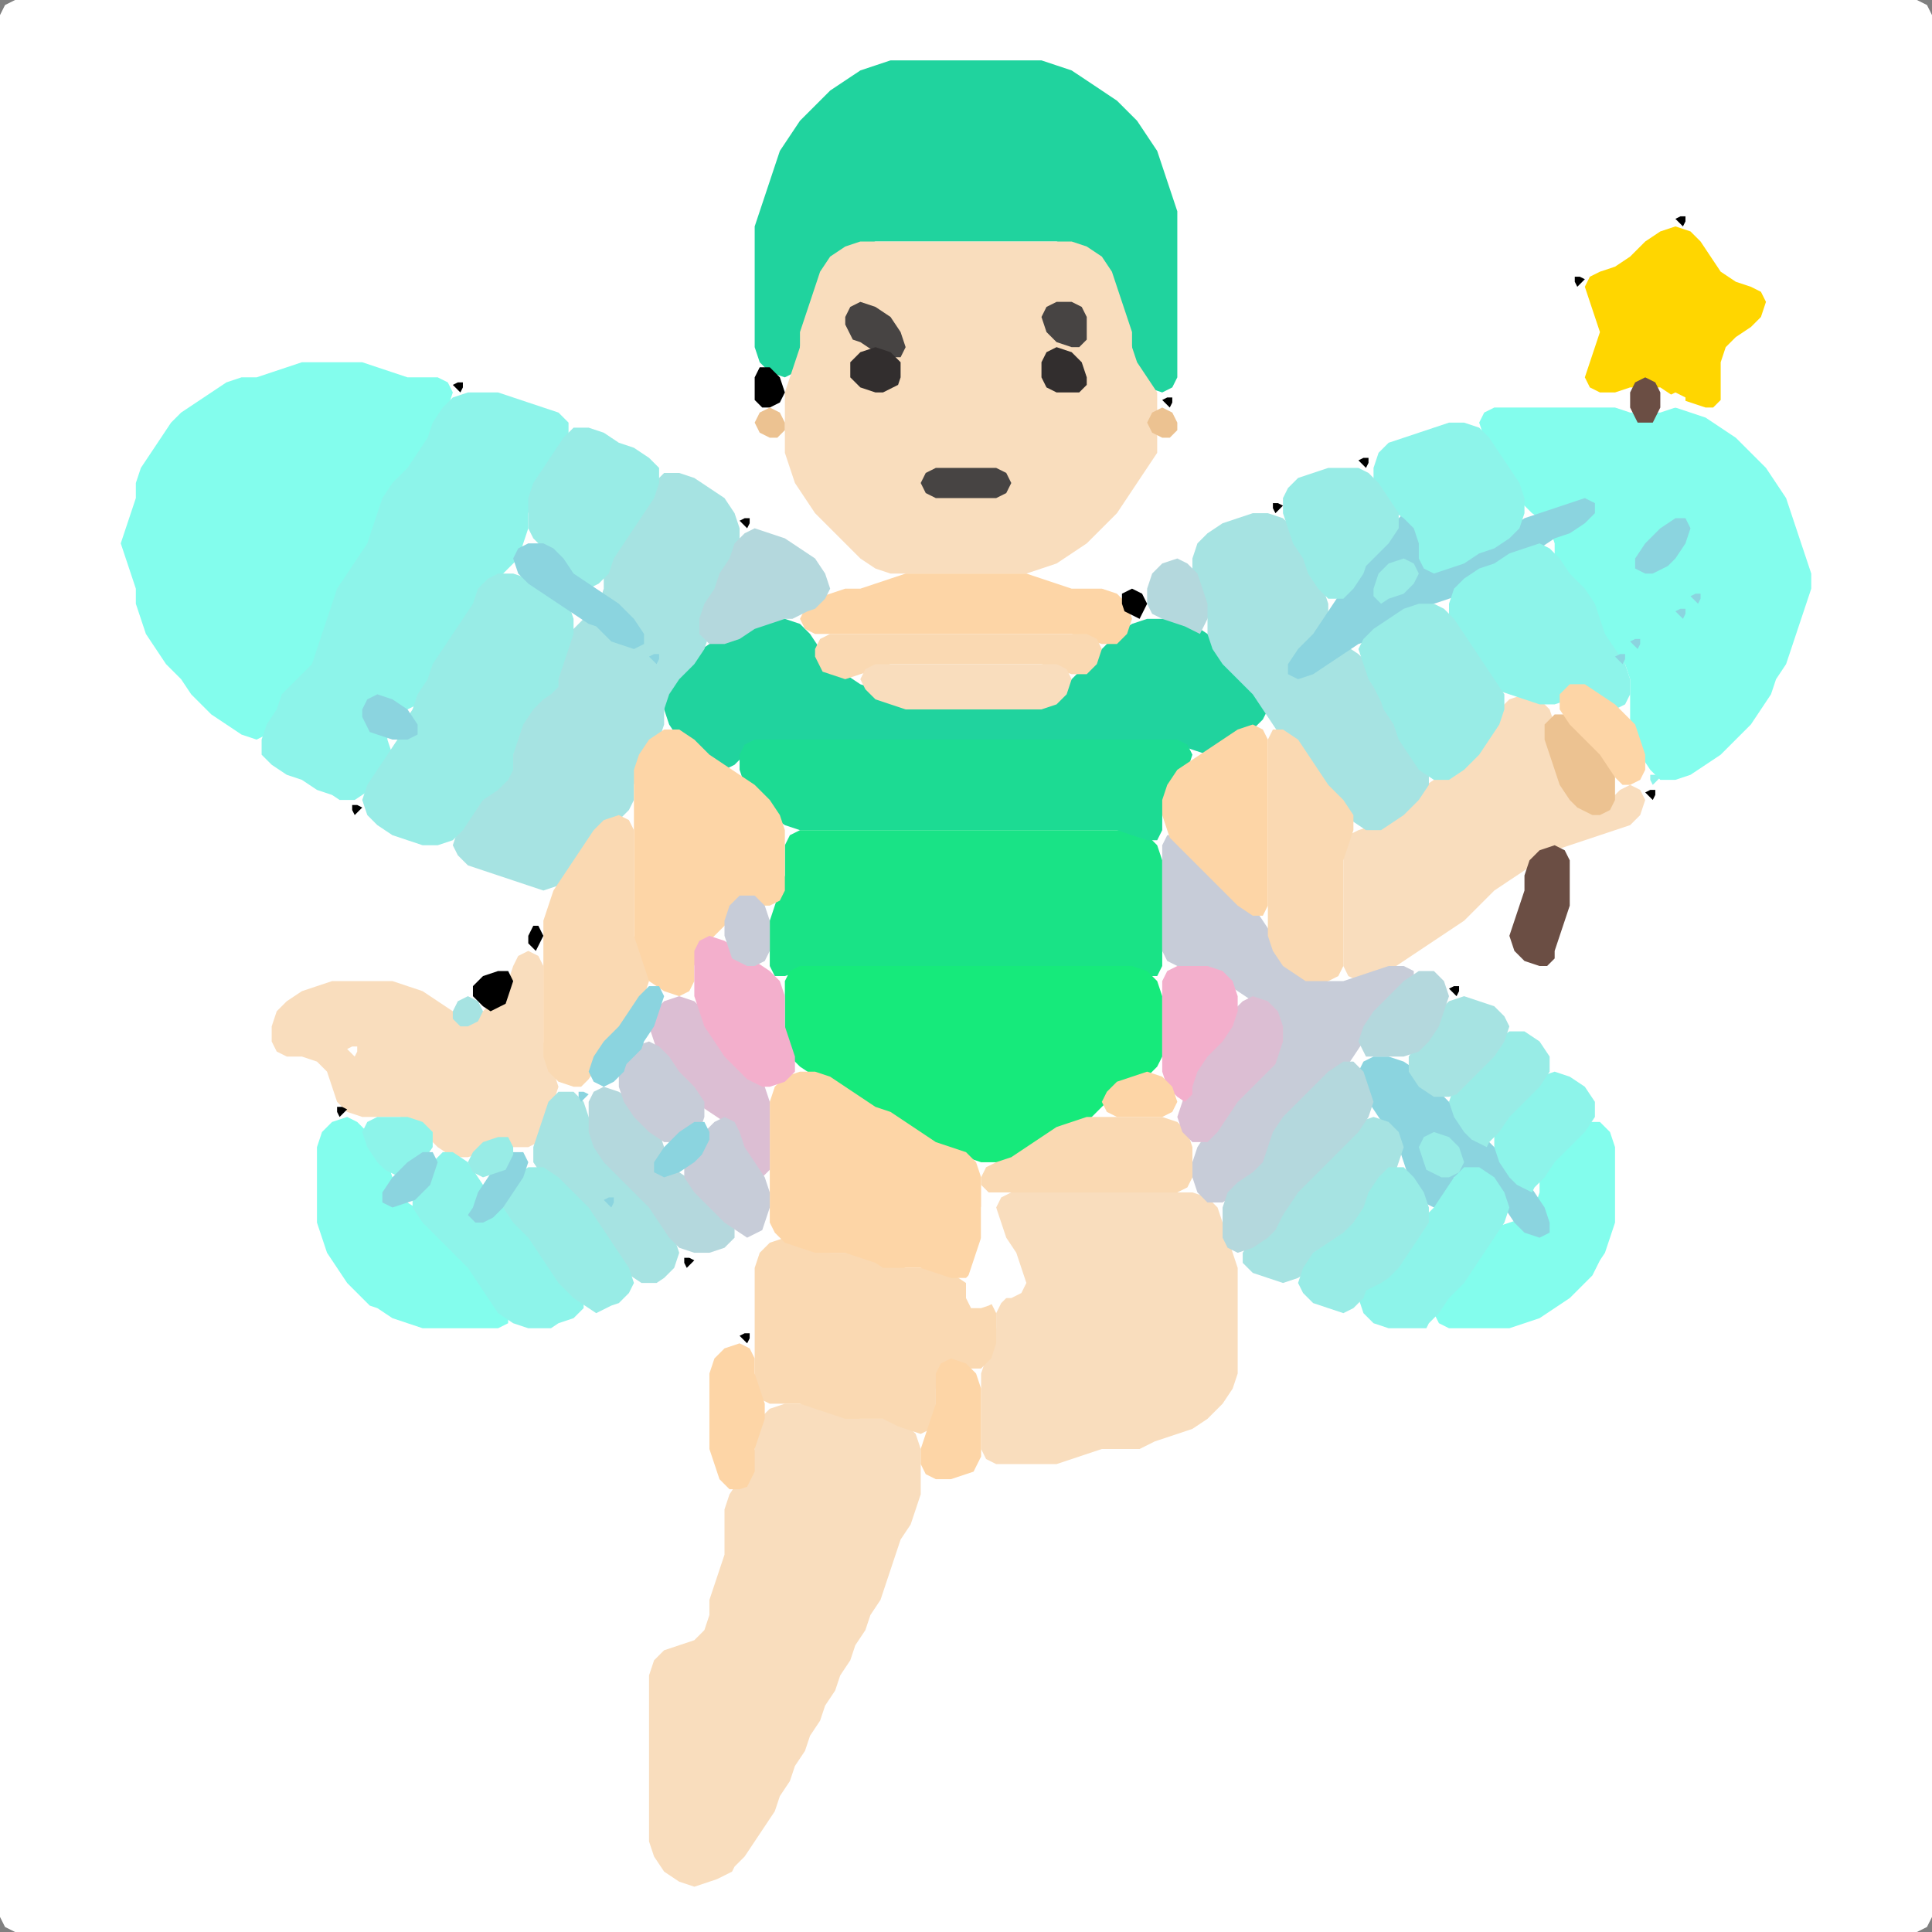 <?xml version="1.0" encoding="UTF-8" standalone="no"?>
<!DOCTYPE svg PUBLIC "-//W3C//DTD SVG 1.1//EN"
"http://www.w3.org/Graphics/SVG/1.1/DTD/svg11.dtd">
<svg width="128" height="128" xmlns="http://www.w3.org/2000/svg" version="1.1">
<rect width="100%" height="100%" fill="#808080" stroke="none"/>
<path d="M 26.5 128.0 L 27.0 128.0 L 28.0 128.0 L 29.0 128.0 L 30.0 128.0 L 31.0 128.0 L 32.0 128.0 L 33.0 128.0 L 34.0 128.0 L 35.0 128.0 L 36.0 128.0 L 37.0 128.0 L 38.0 128.0 L 39.0 128.0 L 40.0 128.0 L 41.0 128.0 L 42.0 128.0 L 43.0 128.0 L 44.0 128.0 L 45.0 128.0 L 46.0 128.0 L 47.0 128.0 L 48.0 128.0 L 49.0 128.0 L 50.0 128.0 L 51.0 128.0 L 52.0 128.0 L 53.0 128.0 L 54.0 128.0 L 55.0 128.0 L 56.0 128.0 L 57.0 128.0 L 58.0 128.0 L 59.0 128.0 L 60.0 128.0 L 61.0 128.0 L 62.0 128.0 L 63.0 128.0 L 64.0 128.0 L 65.0 128.0 L 66.0 128.0 L 67.0 128.0 L 68.0 128.0 L 69.0 128.0 L 70.0 128.0 L 71.0 128.0 L 72.0 128.0 L 73.0 128.0 L 74.0 128.0 L 75.0 128.0 L 76.0 128.0 L 77.0 128.0 L 78.0 128.0 L 79.0 128.0 L 80.0 128.0 L 81.0 128.0 L 82.0 128.0 L 83.0 128.0 L 84.0 128.0 L 85.0 128.0 L 86.0 128.0 L 87.0 128.0 L 88.0 128.0 L 89.0 128.0 L 90.0 128.0 L 91.0 128.0 L 92.0 128.0 L 93.0 128.0 L 94.0 128.0 L 95.0 128.0 L 96.0 128.0 L 97.0 128.0 L 98.0 128.0 L 99.0 128.0 L 100.0 128.0 L 101.0 128.0 L 102.0 128.0 L 103.0 128.0 L 104.0 128.0 L 105.0 128.0 L 106.0 128.0 L 107.0 128.0 L 108.0 128.0 L 109.0 128.0 L 110.0 128.0 L 111.0 128.0 L 112.0 128.0 L 113.0 128.0 L 114.0 128.0 L 115.0 128.0 L 116.0 128.0 L 117.0 128.0 L 118.0 128.0 L 119.0 128.0 L 120.0 128.0 L 121.0 128.0 L 122.0 128.0 L 123.0 128.0 L 124.0 128.0 L 125.0 128.0 L 126.0 128.0 L 127.0 128.0 L 127.667 127.667 L 128.0 127.0 L 128.0 126.0 L 128.0 125.0 L 128.0 124.0 L 128.0 123.0 L 128.0 122.0 L 128.0 121.0 L 128.0 120.0 L 128.0 119.0 L 128.0 118.0 L 128.0 117.0 L 128.0 116.0 L 128.0 115.0 L 128.0 114.0 L 128.0 113.0 L 128.0 112.0 L 128.0 111.0 L 128.0 110.0 L 128.0 109.0 L 128.0 108.0 L 128.0 107.0 L 128.0 106.0 L 128.0 105.0 L 128.0 104.0 L 128.0 103.0 L 128.0 102.0 L 128.0 101.0 L 128.0 100.0 L 128.0 99.0 L 128.0 98.0 L 128.0 97.0 L 128.0 96.0 L 128.0 95.0 L 128.0 94.0 L 128.0 93.0 L 128.0 92.0 L 128.0 91.0 L 128.0 90.0 L 128.0 89.0 L 128.0 88.0 L 128.0 87.0 L 128.0 86.0 L 128.0 85.0 L 128.0 84.0 L 128.0 83.0 L 128.0 82.0 L 128.0 81.0 L 128.0 80.0 L 128.0 79.0 L 128.0 78.0 L 128.0 77.0 L 128.0 76.0 L 128.0 75.0 L 128.0 74.0 L 128.0 73.0 L 128.0 72.0 L 128.0 71.0 L 128.0 70.0 L 128.0 69.0 L 128.0 68.0 L 128.0 67.0 L 128.0 66.0 L 128.0 65.0 L 128.0 64.0 L 128.0 63.0 L 128.0 62.0 L 128.0 61.0 L 128.0 60.0 L 128.0 59.0 L 128.0 58.0 L 128.0 57.0 L 128.0 56.0 L 128.0 55.0 L 128.0 54.0 L 128.0 53.0 L 128.0 52.0 L 128.0 51.0 L 128.0 50.0 L 128.0 49.0 L 128.0 48.0 L 128.0 47.0 L 128.0 46.0 L 128.0 45.0 L 128.0 44.0 L 128.0 43.0 L 128.0 42.0 L 128.0 41.0 L 128.0 40.0 L 128.0 39.0 L 128.0 38.0 L 128.0 37.0 L 128.0 36.0 L 128.0 35.0 L 128.0 34.0 L 128.0 33.0 L 128.0 32.0 L 128.0 31.0 L 128.0 30.0 L 128.0 29.0 L 128.0 28.0 L 128.0 27.0 L 128.0 26.0 L 128.0 25.0 L 128.0 24.0 L 128.0 23.0 L 128.0 22.0 L 128.0 21.0 L 128.0 20.0 L 128.0 19.0 L 128.0 18.0 L 128.0 17.0 L 128.0 16.0 L 128.0 15.0 L 128.0 14.0 L 128.0 13.0 L 128.0 12.0 L 128.0 11.0 L 128.0 10.0 L 128.0 9.0 L 128.0 8.0 L 128.0 7.0 L 128.0 6.0 L 128.0 5.0 L 128.0 4.0 L 128.0 3.0 L 128.0 2.0 L 128.0 1.0 L 127.667 0.333 L 127.0 0.0 L 126.0 0.0 L 125.0 0.0 L 124.0 0.0 L 123.0 0.0 L 122.0 0.0 L 121.0 0.0 L 120.0 0.0 L 119.0 0.0 L 118.0 0.0 L 117.0 0.0 L 116.0 0.0 L 115.0 0.0 L 114.0 0.0 L 113.0 0.0 L 112.0 0.0 L 111.0 0.0 L 110.0 0.0 L 109.0 0.0 L 108.0 0.0 L 107.0 0.0 L 106.0 0.0 L 105.0 0.0 L 104.0 0.0 L 103.0 0.0 L 102.0 0.0 L 101.0 0.0 L 100.0 0.0 L 99.0 0.0 L 98.0 0.0 L 97.0 0.0 L 96.0 0.0 L 95.0 0.0 L 94.0 0.0 L 93.0 0.0 L 92.0 0.0 L 91.0 0.0 L 90.0 0.0 L 89.0 0.0 L 88.0 0.0 L 87.0 0.0 L 86.0 0.0 L 85.0 0.0 L 84.0 0.0 L 83.0 0.0 L 82.0 0.0 L 81.0 0.0 L 80.0 0.0 L 79.0 0.0 L 78.0 0.0 L 77.0 0.0 L 76.0 0.0 L 75.0 0.0 L 74.0 0.0 L 73.0 0.0 L 72.0 0.0 L 71.0 0.0 L 70.0 0.0 L 69.0 0.0 L 68.0 0.0 L 67.0 0.0 L 66.0 0.0 L 65.0 0.0 L 64.0 0.0 L 63.0 0.0 L 62.0 0.0 L 61.0 0.0 L 60.0 0.0 L 59.0 0.0 L 58.0 0.0 L 57.0 0.0 L 56.0 0.0 L 55.0 0.0 L 54.0 0.0 L 53.0 0.0 L 52.0 0.0 L 51.0 0.0 L 50.0 0.0 L 49.0 0.0 L 48.0 0.0 L 47.0 0.0 L 46.0 0.0 L 45.0 0.0 L 44.0 0.0 L 43.0 0.0 L 42.0 0.0 L 41.0 0.0 L 40.0 0.0 L 39.0 0.0 L 38.0 0.0 L 37.0 0.0 L 36.0 0.0 L 35.0 0.0 L 34.0 0.0 L 33.0 0.0 L 32.0 0.0 L 31.0 0.0 L 30.0 0.0 L 29.0 0.0 L 28.0 0.0 L 27.0 0.0 L 26.0 0.0 L 25.0 0.0 L 24.0 0.0 L 23.0 0.0 L 22.0 0.0 L 21.0 0.0 L 20.0 0.0 L 19.0 0.0 L 18.0 0.0 L 17.0 0.0 L 16.0 0.0 L 15.0 0.0 L 14.0 0.0 L 13.0 0.0 L 12.0 0.0 L 11.0 0.0 L 10.0 0.0 L 9.0 0.0 L 8.0 0.0 L 7.0 0.0 L 6.0 0.0 L 5.0 0.0 L 4.0 0.0 L 3.0 0.0 L 2.0 0.0 L 1.0 0.0 L 0.333 0.333 L 0.0 1.0 L 0.0 2.0 L 0.0 3.0 L 0.0 4.0 L 0.0 5.0 L 0.0 6.0 L 0.0 7.0 L 0.0 8.0 L 0.0 9.0 L 0.0 10.0 L 0.0 11.0 L 0.0 12.0 L 0.0 13.0 L 0.0 14.0 L 0.0 15.0 L 0.0 16.0 L 0.0 17.0 L 0.0 18.0 L 0.0 19.0 L 0.0 20.0 L 0.0 21.0 L 0.0 22.0 L 0.0 23.0 L 0.0 24.0 L 0.0 25.0 L 0.0 26.0 L 0.0 27.0 L 0.0 28.0 L 0.0 29.0 L 0.0 30.0 L 0.0 31.0 L 0.0 32.0 L 0.0 33.0 L 0.0 34.0 L 0.0 35.0 L 0.0 36.0 L 0.0 37.0 L 0.0 38.0 L 0.0 39.0 L 0.0 40.0 L 0.0 41.0 L 0.0 42.0 L 0.0 43.0 L 0.0 44.0 L 0.0 45.0 L 0.0 46.0 L 0.0 47.0 L 0.0 48.0 L 0.0 49.0 L 0.0 50.0 L 0.0 51.0 L 0.0 52.0 L 0.0 53.0 L 0.0 54.0 L 0.0 55.0 L 0.0 56.0 L 0.0 57.0 L 0.0 58.0 L 0.0 59.0 L 0.0 60.0 L 0.0 61.0 L 0.0 62.0 L 0.0 63.0 L 0.0 64.0 L 0.0 65.0 L 0.0 66.0 L 0.0 67.0 L 0.0 68.0 L 0.0 69.0 L 0.0 70.0 L 0.0 71.0 L 0.0 72.0 L 0.0 73.0 L 0.0 74.0 L 0.0 75.0 L 0.0 76.0 L 0.0 77.0 L 0.0 78.0 L 0.0 79.0 L 0.0 80.0 L 0.0 81.0 L 0.0 82.0 L 0.0 83.0 L 0.0 84.0 L 0.0 85.0 L 0.0 86.0 L 0.0 87.0 L 0.0 88.0 L 0.0 89.0 L 0.0 90.0 L 0.0 91.0 L 0.0 92.0 L 0.0 93.0 L 0.0 94.0 L 0.0 95.0 L 0.0 96.0 L 0.0 97.0 L 0.0 98.0 L 0.0 99.0 L 0.0 100.0 L 0.0 101.0 L 0.0 102.0 L 0.0 103.0 L 0.0 104.0 L 0.0 105.0 L 0.0 106.0 L 0.0 107.0 L 0.0 108.0 L 0.0 109.0 L 0.0 110.0 L 0.0 111.0 L 0.0 112.0 L 0.0 113.0 L 0.0 114.0 L 0.0 115.0 L 0.0 116.0 L 0.0 117.0 L 0.0 118.0 L 0.0 119.0 L 0.0 120.0 L 0.0 121.0 L 0.0 122.0 L 0.0 123.0 L 0.0 124.0 L 0.0 125.0 L 0.0 126.0 L 0.0 127.0 L 0.333 127.667 L 1.0 128.0 L 2.0 128.0 L 3.0 128.0 L 4.0 128.0 L 5.0 128.0 L 6.0 128.0 L 7.0 128.0 L 8.0 128.0 L 9.0 128.0 L 10.0 128.0 L 11.0 128.0 L 12.0 128.0 L 13.0 128.0 L 14.0 128.0 L 15.0 128.0 L 16.0 128.0 L 17.0 128.0 L 18.0 128.0 L 19.0 128.0 L 20.0 128.0 L 21.0 128.0 L 22.0 128.0 L 23.0 128.0 L 24.0 128.0 L 25.0 128.0 L 25.5 128.0 Z" stroke="none" fill="rgb(255,255,255)" />
<path d="M 65.5 16.0 L 66.0 16.0 L 67.0 16.0 L 68.0 16.0 L 69.0 16.0 L 70.0 16.0 L 71.0 16.333 L 72.0 17.0 L 73.0 18.0 L 73.667 19.0 L 74.0 20.0 L 74.333 21.0 L 74.667 22.0 L 75.0 23.0 L 75.0 24.0 L 75.333 25.0 L 76.0 25.667 L 77.0 26.0 L 77.667 25.667 L 78.0 25.0 L 78.0 24.0 L 78.0 23.0 L 78.0 22.0 L 78.0 21.0 L 78.0 20.0 L 78.0 19.0 L 78.0 18.0 L 78.0 17.0 L 78.0 16.0 L 78.0 15.0 L 78.0 14.0 L 77.667 13.0 L 77.333 12.0 L 77.0 11.0 L 76.667 10.0 L 76.0 9.0 L 75.333 8.0 L 74.667 7.333 L 74.0 6.667 L 73.0 6.0 L 72.0 5.333 L 71.0 4.667 L 70.0 4.333 L 69.0 4.0 L 68.0 4.0 L 67.0 4.0 L 66.0 4.0 L 65.0 4.0 L 64.0 4.0 L 63.0 4.0 L 62.0 4.0 L 61.0 4.0 L 60.0 4.0 L 59.0 4.0 L 58.0 4.333 L 57.0 4.667 L 56.0 5.333 L 55.0 6.0 L 54.0 7.0 L 53.0 8.0 L 52.333 9.0 L 51.667 10.0 L 51.333 11.0 L 51.0 12.0 L 50.667 13.0 L 50.333 14.0 L 50.0 15.0 L 50.0 16.0 L 50.0 17.0 L 50.0 18.0 L 50.0 19.0 L 50.0 20.0 L 50.0 21.0 L 50.0 22.0 L 50.0 23.0 L 50.333 24.0 L 51.0 24.667 L 52.0 25.0 L 52.667 24.667 L 53.0 24.0 L 53.0 23.0 L 53.333 22.0 L 53.667 21.0 L 54.0 20.0 L 54.333 19.0 L 55.0 18.0 L 56.0 17.0 L 57.0 16.333 L 58.0 16.0 L 59.0 16.0 L 60.0 16.0 L 61.0 16.0 L 62.0 16.0 L 63.0 16.0 L 64.0 16.0 L 64.5 16.0 Z" stroke="none" fill="rgb(32,211,158)" />
<path d="M 62.5 38.0 L 63.0 38.0 L 64.0 38.0 L 65.0 38.0 L 66.0 38.0 L 67.0 38.0 L 68.0 38.0 L 69.0 37.667 L 70.0 37.333 L 71.0 36.667 L 72.0 36.0 L 73.0 35.0 L 74.0 34.0 L 74.667 33.0 L 75.333 32.0 L 76.0 31.0 L 76.667 30.0 L 76.667 29.0 L 76.667 28.0 L 76.667 27.0 L 76.667 26.0 L 76.0 25.0 L 75.333 24.0 L 75.0 23.0 L 75.0 22.0 L 74.667 21.0 L 74.333 20.0 L 74.0 19.0 L 73.667 18.0 L 73.0 17.0 L 72.0 16.333 L 71.0 16.0 L 70.0 16.0 L 69.0 16.0 L 68.0 16.0 L 67.0 16.0 L 66.0 16.0 L 65.0 16.0 L 64.0 16.0 L 63.0 16.0 L 62.0 16.0 L 61.0 16.0 L 60.0 16.0 L 59.0 16.0 L 58.0 16.0 L 57.0 16.0 L 56.0 16.333 L 55.0 17.0 L 54.333 18.0 L 54.0 19.0 L 53.667 20.0 L 53.333 21.0 L 53.0 22.0 L 53.0 23.0 L 52.667 24.0 L 52.333 25.0 L 52.0 26.0 L 52.0 27.0 L 52.0 28.0 L 52.0 29.0 L 52.0 30.0 L 52.333 31.0 L 52.667 32.0 L 53.333 33.0 L 54.0 34.0 L 55.0 35.0 L 56.0 36.0 L 57.0 37.0 L 58.0 37.667 L 59.0 38.0 L 60.0 38.0 L 61.0 38.0 L 61.5 38.0 Z" stroke="none" fill="rgb(249,221,189)" />
<path d="M 53.5 49.0 L 54.0 49.0 L 55.0 49.0 L 56.0 49.0 L 57.0 49.0 L 58.0 49.0 L 59.0 49.0 L 60.0 49.0 L 61.0 49.0 L 62.0 49.0 L 63.0 49.0 L 64.0 49.0 L 65.0 49.0 L 66.0 49.0 L 67.0 49.0 L 68.0 49.0 L 69.0 49.0 L 70.0 49.0 L 71.0 49.0 L 72.0 49.0 L 73.0 49.0 L 74.0 49.0 L 75.0 49.0 L 76.0 49.0 L 77.0 49.0 L 78.0 49.333 L 79.0 49.667 L 80.0 50.0 L 81.0 49.667 L 82.0 49.0 L 83.0 48.333 L 83.667 47.667 L 84.0 47.0 L 83.667 46.0 L 83.0 45.0 L 82.0 44.0 L 81.0 43.0 L 80.0 42.0 L 79.0 41.333 L 78.0 41.0 L 77.0 41.0 L 76.0 41.0 L 75.0 41.333 L 74.0 42.0 L 73.0 43.0 L 72.0 44.0 L 71.0 45.0 L 70.0 46.0 L 69.0 46.667 L 68.0 47.0 L 67.0 47.0 L 66.0 47.0 L 65.0 47.0 L 64.0 47.0 L 63.0 47.0 L 62.0 47.0 L 61.0 47.0 L 60.0 46.667 L 59.0 46.333 L 58.0 45.667 L 57.0 45.333 L 56.0 44.667 L 55.0 44.0 L 54.333 43.0 L 53.667 42.0 L 53.0 41.333 L 52.0 41.0 L 51.0 41.0 L 50.0 41.333 L 49.0 41.667 L 48.0 42.333 L 47.0 42.667 L 46.0 43.333 L 45.0 44.0 L 44.333 45.0 L 44.0 46.0 L 44.0 47.0 L 44.333 48.0 L 45.0 49.0 L 46.0 50.0 L 47.0 50.667 L 48.0 51.0 L 48.667 50.667 L 49.333 50.0 L 50.0 49.333 L 51.0 49.0 L 52.0 49.0 L 52.5 49.0 Z" stroke="none" fill="rgb(32,211,158)" />
<path d="M 21.0 44.5 L 21.0 44.0 L 21.333 43.0 L 21.667 42.0 L 22.0 41.0 L 22.333 40.0 L 23.0 39.0 L 23.667 38.0 L 24.333 37.0 L 24.667 36.0 L 25.0 35.0 L 25.333 34.0 L 26.0 33.0 L 27.0 32.0 L 27.667 31.0 L 28.333 30.0 L 28.667 29.0 L 29.333 28.0 L 29.667 27.0 L 30.0 26.0 L 29.667 25.333 L 29.0 25.0 L 28.0 25.0 L 27.0 25.0 L 26.0 24.667 L 25.0 24.333 L 24.0 24.0 L 23.0 24.0 L 22.0 24.0 L 21.0 24.0 L 20.0 24.0 L 19.0 24.333 L 18.0 24.667 L 17.0 25.0 L 16.0 25.0 L 15.0 25.333 L 14.0 26.0 L 13.0 26.667 L 12.0 27.333 L 11.333 28.0 L 10.667 29.0 L 10.0 30.0 L 9.333 31.0 L 9.0 32.0 L 9.0 33.0 L 8.667 34.0 L 8.333 35.0 L 8.0 36.0 L 8.333 37.0 L 8.667 38.0 L 9.0 39.0 L 9.0 40.0 L 9.333 41.0 L 9.667 42.0 L 10.333 43.0 L 11.0 44.0 L 12.0 45.0 L 12.667 46.0 L 13.333 46.667 L 14.0 47.333 L 15.0 48.0 L 16.0 48.667 L 17.0 49.0 L 17.667 48.667 L 18.333 48.0 L 18.667 47.0 L 19.333 46.0 L 20.0 45.333 L 20.5 45.0 Z" stroke="none" fill="rgb(131,253,237)" />
<path d="M 48.5 124.0 L 48.667 123.667 L 49.333 123.0 L 50.0 122.0 L 50.667 121.0 L 51.333 120.0 L 51.667 119.0 L 52.333 118.0 L 52.667 117.0 L 53.333 116.0 L 53.667 115.0 L 54.333 114.0 L 54.667 113.0 L 55.333 112.0 L 55.667 111.0 L 56.333 110.0 L 56.667 109.0 L 57.333 108.0 L 57.667 107.0 L 58.333 106.0 L 58.667 105.0 L 59.0 104.0 L 59.333 103.0 L 59.667 102.0 L 60.333 101.0 L 60.667 100.0 L 61.0 99.0 L 61.0 98.0 L 61.0 97.0 L 61.0 96.0 L 60.667 95.0 L 60.0 94.333 L 59.0 94.0 L 58.0 94.0 L 57.0 94.0 L 56.0 93.667 L 55.0 93.333 L 54.0 93.0 L 53.0 93.0 L 52.0 93.0 L 51.0 93.333 L 50.333 94.0 L 50.0 95.0 L 50.0 96.0 L 49.667 97.0 L 49.0 98.0 L 48.333 99.0 L 48.0 100.0 L 48.0 101.0 L 48.0 102.0 L 48.0 103.0 L 47.667 104.0 L 47.333 105.0 L 47.0 106.0 L 47.0 107.0 L 46.667 108.0 L 46.0 108.667 L 45.0 109.0 L 44.0 109.333 L 43.333 110.0 L 43.0 111.0 L 43.0 112.0 L 43.0 113.0 L 43.0 114.0 L 43.0 115.0 L 43.0 116.0 L 43.0 117.0 L 43.0 118.0 L 43.0 119.0 L 43.0 120.0 L 43.0 121.0 L 43.0 122.0 L 43.333 123.0 L 44.0 124.0 L 45.0 124.667 L 46.0 125.0 L 47.0 124.667 L 47.5 124.5 Z" stroke="none" fill="rgb(249,221,189)" />
<path d="M 101.5 34.0 L 102.0 34.333 L 102.667 35.0 L 103.0 36.0 L 103.0 37.0 L 103.333 38.0 L 104.0 39.0 L 105.0 40.0 L 105.667 41.0 L 106.0 42.0 L 106.333 42.667 L 107.0 43.333 L 107.667 44.0 L 108.0 45.0 L 108.0 46.0 L 108.0 47.0 L 108.0 48.0 L 108.333 49.0 L 108.667 50.0 L 109.333 51.0 L 110.0 51.667 L 111.0 51.667 L 112.0 51.333 L 113.0 50.667 L 114.0 50.0 L 115.0 49.0 L 116.0 48.0 L 116.667 47.0 L 117.333 46.0 L 117.667 45.0 L 118.333 44.0 L 118.667 43.0 L 119.0 42.0 L 119.333 41.0 L 119.667 40.0 L 120.0 39.0 L 120.0 38.0 L 119.667 37.0 L 119.333 36.0 L 119.0 35.0 L 118.667 34.0 L 118.333 33.0 L 117.667 32.0 L 117.0 31.0 L 116.0 30.0 L 115.0 29.0 L 114.0 28.333 L 113.0 27.667 L 112.0 27.333 L 111.0 27.0 L 110.0 27.333 L 109.0 27.333 L 108.0 27.333 L 107.0 27.0 L 106.0 27.0 L 105.0 27.0 L 104.0 27.0 L 103.0 27.0 L 102.0 27.0 L 101.0 27.0 L 100.0 27.0 L 99.0 27.0 L 98.333 27.333 L 98.0 28.0 L 98.333 29.0 L 98.667 30.0 L 99.333 31.0 L 100.0 32.0 L 100.667 33.0 L 101.0 33.5 Z" stroke="none" fill="rgb(131,253,237)" />
<path d="M 76.5 95.5 L 77.0 95.333 L 78.0 95.0 L 79.0 94.667 L 80.0 94.0 L 81.0 93.0 L 81.667 92.0 L 82.0 91.0 L 82.0 90.0 L 82.0 89.0 L 82.0 88.0 L 82.0 87.0 L 82.0 86.0 L 82.0 85.0 L 82.0 84.0 L 81.667 83.0 L 81.333 82.0 L 81.0 81.0 L 80.667 80.0 L 80.0 79.333 L 79.0 79.0 L 78.0 79.0 L 77.0 79.0 L 76.0 79.0 L 75.0 79.0 L 74.0 79.0 L 73.0 79.0 L 72.0 79.0 L 71.0 79.0 L 70.0 79.0 L 69.0 79.0 L 68.0 79.0 L 67.0 79.0 L 66.333 79.333 L 66.0 80.0 L 66.0 81.0 L 66.333 82.0 L 66.667 83.0 L 67.333 84.0 L 67.333 85.0 L 67.0 85.667 L 66.333 86.333 L 66.0 87.0 L 66.0 88.0 L 65.667 89.0 L 65.333 90.0 L 65.0 91.0 L 65.0 92.0 L 65.0 93.0 L 65.0 94.0 L 65.0 95.0 L 65.0 96.0 L 65.333 96.667 L 66.0 97.0 L 67.0 97.0 L 68.0 97.0 L 69.0 97.0 L 70.0 97.0 L 71.0 96.667 L 72.0 96.333 L 73.0 96.0 L 74.0 96.0 L 75.0 96.0 L 75.5 96.0 Z" stroke="none" fill="rgb(249,221,189)" />
<path d="M 57.5 64.0 L 58.0 64.0 L 59.0 64.0 L 60.0 64.0 L 61.0 64.0 L 62.0 64.0 L 63.0 64.0 L 64.0 64.0 L 65.0 64.0 L 66.0 64.0 L 67.0 64.0 L 68.0 64.0 L 69.0 64.0 L 70.0 64.0 L 71.0 64.0 L 72.0 64.0 L 73.0 64.0 L 74.0 64.0 L 75.0 64.333 L 76.0 64.667 L 76.667 64.667 L 77.0 64.0 L 77.0 63.0 L 77.0 62.0 L 77.0 61.0 L 77.0 60.0 L 77.0 59.0 L 77.0 58.0 L 77.0 57.0 L 76.667 56.0 L 76.0 55.333 L 75.0 55.0 L 74.0 55.0 L 73.0 55.0 L 72.0 55.0 L 71.0 55.0 L 70.0 55.0 L 69.0 55.0 L 68.0 55.0 L 67.0 55.0 L 66.0 55.0 L 65.0 55.0 L 64.0 55.0 L 63.0 55.0 L 62.0 55.0 L 61.0 55.0 L 60.0 55.0 L 59.0 55.0 L 58.0 55.0 L 57.0 55.0 L 56.0 55.0 L 55.0 55.0 L 54.0 55.0 L 53.0 55.0 L 52.333 55.333 L 52.0 56.0 L 52.0 57.0 L 52.0 58.0 L 51.667 59.0 L 51.333 60.0 L 51.0 61.0 L 51.0 62.0 L 51.0 63.0 L 51.0 64.0 L 51.333 64.667 L 52.0 64.667 L 53.0 64.333 L 54.0 64.0 L 55.0 64.0 L 56.0 64.0 L 56.5 64.0 Z" stroke="none" fill="rgb(25,227,134)" />
<path d="M 59.5 74.5 L 60.0 75.0 L 61.0 75.667 L 62.0 76.0 L 63.0 76.333 L 64.0 76.667 L 65.0 77.0 L 66.0 77.0 L 67.0 77.0 L 68.0 76.667 L 69.0 76.0 L 70.0 75.333 L 71.0 74.667 L 72.0 74.333 L 72.667 73.667 L 73.333 73.0 L 74.0 72.333 L 75.0 71.667 L 76.0 71.333 L 76.667 70.667 L 77.0 70.0 L 77.0 69.0 L 77.0 68.0 L 77.0 67.0 L 77.0 66.0 L 76.667 65.0 L 76.0 64.333 L 75.0 64.0 L 74.0 64.0 L 73.0 64.0 L 72.0 64.0 L 71.0 64.0 L 70.0 64.0 L 69.0 64.0 L 68.0 64.0 L 67.0 64.0 L 66.0 64.0 L 65.0 64.0 L 64.0 64.0 L 63.0 64.0 L 62.0 64.0 L 61.0 64.0 L 60.0 64.0 L 59.0 64.0 L 58.0 64.0 L 57.0 64.0 L 56.0 64.0 L 55.0 64.0 L 54.0 64.0 L 53.0 64.0 L 52.333 64.333 L 52.0 65.0 L 52.0 66.0 L 52.0 67.0 L 52.0 68.0 L 52.0 69.0 L 52.333 70.0 L 53.0 70.667 L 54.0 71.333 L 55.0 72.0 L 56.0 72.667 L 57.0 73.333 L 58.0 73.667 L 58.5 74.0 Z" stroke="none" fill="rgb(22,234,123)" />
<path d="M 23.5 53.0 L 24.0 52.667 L 25.0 52.0 L 25.667 51.0 L 26.0 50.0 L 25.667 49.0 L 25.667 48.0 L 26.0 47.333 L 27.0 47.0 L 27.667 46.667 L 28.333 46.0 L 28.667 45.0 L 29.333 44.0 L 30.0 43.0 L 30.667 42.0 L 31.333 41.0 L 31.667 40.0 L 32.333 39.0 L 33.0 38.333 L 33.667 37.667 L 34.333 37.0 L 34.667 36.0 L 35.0 35.0 L 35.0 34.0 L 35.333 33.0 L 36.0 32.0 L 36.667 31.0 L 37.333 30.0 L 37.667 29.0 L 37.667 28.0 L 37.0 27.333 L 36.0 27.0 L 35.0 26.667 L 34.0 26.333 L 33.0 26.0 L 32.0 26.0 L 31.0 26.0 L 30.0 26.333 L 29.333 27.0 L 28.667 28.0 L 28.333 29.0 L 27.667 30.0 L 27.0 31.0 L 26.0 32.0 L 25.333 33.0 L 25.0 34.0 L 24.667 35.0 L 24.333 36.0 L 23.667 37.0 L 23.0 38.0 L 22.333 39.0 L 22.0 40.0 L 21.667 41.0 L 21.333 42.0 L 21.0 43.0 L 20.667 44.0 L 20.0 44.667 L 19.333 45.333 L 18.667 46.0 L 18.333 47.0 L 17.667 48.0 L 17.333 49.0 L 17.333 50.0 L 18.0 50.667 L 19.0 51.333 L 20.0 51.667 L 21.0 52.333 L 22.0 52.667 L 22.5 53.0 Z" stroke="none" fill="rgb(141,244,234)" />
<path d="M 40.5 54.5 L 41.0 54.333 L 41.667 53.667 L 42.0 53.0 L 42.0 52.0 L 42.333 51.0 L 43.0 50.0 L 43.667 49.0 L 44.0 48.0 L 44.0 47.0 L 44.333 46.0 L 45.0 45.0 L 46.0 44.0 L 46.667 43.0 L 47.0 42.0 L 47.0 41.0 L 47.333 40.0 L 47.667 39.0 L 48.333 38.0 L 48.667 37.0 L 49.0 36.0 L 49.0 35.0 L 48.667 34.0 L 48.0 33.0 L 47.0 32.333 L 46.0 31.667 L 45.0 31.333 L 44.0 31.333 L 43.333 32.0 L 42.667 33.0 L 42.0 34.0 L 41.333 35.0 L 40.667 36.0 L 40.333 37.0 L 40.0 38.0 L 40.0 39.0 L 39.667 40.0 L 39.0 40.667 L 38.333 41.333 L 37.667 42.0 L 37.333 43.0 L 37.0 44.0 L 36.667 45.0 L 36.0 45.667 L 35.333 46.333 L 34.667 47.0 L 34.333 48.0 L 34.0 49.0 L 34.0 50.0 L 33.667 51.0 L 33.0 51.667 L 32.0 52.333 L 31.333 53.0 L 30.667 54.0 L 30.333 55.0 L 30.0 56.0 L 30.333 56.667 L 31.0 57.333 L 32.0 57.667 L 33.0 58.0 L 34.0 58.333 L 35.0 58.667 L 36.0 59.0 L 37.0 58.667 L 38.0 58.0 L 38.667 57.0 L 39.333 56.0 L 39.5 55.5 Z" stroke="none" fill="rgb(166,227,226)" />
<path d="M 57.5 55.0 L 58.0 55.0 L 59.0 55.0 L 60.0 55.0 L 61.0 55.0 L 62.0 55.0 L 63.0 55.0 L 64.0 55.0 L 65.0 55.0 L 66.0 55.0 L 67.0 55.0 L 68.0 55.0 L 69.0 55.0 L 70.0 55.0 L 71.0 55.0 L 72.0 55.0 L 73.0 55.0 L 74.0 55.0 L 75.0 55.333 L 76.0 55.667 L 76.667 55.667 L 77.0 55.0 L 77.0 54.0 L 77.333 53.0 L 78.0 52.0 L 78.667 51.0 L 79.0 50.0 L 78.667 49.333 L 78.0 49.0 L 77.0 49.0 L 76.0 49.0 L 75.0 49.0 L 74.0 49.0 L 73.0 49.0 L 72.0 49.0 L 71.0 49.0 L 70.0 49.0 L 69.0 49.0 L 68.0 49.0 L 67.0 49.0 L 66.0 49.0 L 65.0 49.0 L 64.0 49.0 L 63.0 49.0 L 62.0 49.0 L 61.0 49.0 L 60.0 49.0 L 59.0 49.0 L 58.0 49.0 L 57.0 49.0 L 56.0 49.0 L 55.0 49.0 L 54.0 49.0 L 53.0 49.0 L 52.0 49.0 L 51.0 49.0 L 50.0 49.0 L 49.333 49.333 L 49.0 50.0 L 49.0 51.0 L 49.333 52.0 L 50.0 53.0 L 51.0 54.0 L 52.0 54.667 L 53.0 55.0 L 54.0 55.0 L 55.0 55.0 L 56.0 55.0 L 56.5 55.0 Z" stroke="none" fill="rgb(28,219,147)" />
<path d="M 91.5 64.5 L 92.0 64.333 L 93.0 63.667 L 94.0 63.0 L 95.0 62.333 L 96.0 61.667 L 97.0 61.0 L 98.0 60.0 L 99.0 59.0 L 100.0 58.333 L 101.0 57.667 L 102.0 57.0 L 103.0 56.333 L 104.0 56.0 L 105.0 55.667 L 106.0 55.333 L 107.0 55.0 L 108.0 54.667 L 108.667 54.0 L 109.0 53.0 L 108.667 52.333 L 108.0 52.0 L 107.333 52.333 L 106.667 53.0 L 106.0 53.333 L 105.0 53.0 L 104.0 52.0 L 103.333 51.0 L 103.0 50.0 L 103.0 49.0 L 103.0 48.0 L 102.667 47.0 L 102.0 46.333 L 101.0 46.0 L 100.0 46.333 L 99.333 47.0 L 98.667 48.0 L 98.0 49.0 L 97.0 50.0 L 96.0 51.0 L 95.0 51.667 L 94.0 52.333 L 93.0 53.0 L 92.0 54.0 L 91.0 54.667 L 90.0 55.0 L 89.333 55.333 L 89.0 56.0 L 89.0 57.0 L 89.0 58.0 L 89.0 59.0 L 89.0 60.0 L 89.0 61.0 L 89.0 62.0 L 89.0 63.0 L 89.0 64.0 L 89.333 64.667 L 90.0 65.0 L 90.5 65.0 Z" stroke="none" fill="rgb(249,221,189)" />
<path d="M 27.5 74.5 L 28.0 75.0 L 29.0 76.0 L 30.0 76.667 L 31.0 76.667 L 32.0 76.333 L 33.0 76.0 L 34.0 76.0 L 35.0 76.0 L 35.667 75.667 L 36.0 75.0 L 36.333 74.0 L 36.667 73.0 L 37.0 72.0 L 36.667 71.0 L 36.333 70.0 L 36.0 69.0 L 36.0 68.0 L 36.0 67.0 L 36.0 66.0 L 36.0 65.0 L 36.0 64.0 L 35.667 63.333 L 35.0 63.0 L 34.333 63.333 L 34.0 64.0 L 33.667 65.0 L 33.0 66.0 L 32.0 67.0 L 31.0 67.333 L 30.0 67.0 L 29.0 66.333 L 28.0 65.667 L 27.0 65.333 L 26.0 65.0 L 25.0 65.0 L 24.0 65.0 L 23.0 65.0 L 22.0 65.0 L 21.0 65.333 L 20.0 65.667 L 19.0 66.333 L 18.333 67.0 L 18.0 68.0 L 18.0 69.0 L 18.333 69.667 L 19.0 70.0 L 20.0 70.0 L 21.0 70.333 L 21.667 71.0 L 22.0 72.0 L 22.333 73.0 L 23.0 73.667 L 24.0 74.0 L 25.0 74.0 L 26.0 74.0 L 26.5 74.0 Z" stroke="none" fill="rgb(249,221,189)" />
<path d="M 91.5 55.0 L 92.0 54.667 L 93.0 54.0 L 94.0 53.0 L 94.667 52.0 L 94.667 51.0 L 94.0 50.0 L 93.333 49.0 L 92.667 48.0 L 92.333 47.0 L 91.667 46.0 L 91.333 45.0 L 90.667 44.0 L 90.0 43.333 L 89.0 42.667 L 88.333 42.0 L 88.0 41.0 L 88.0 40.0 L 87.667 39.0 L 87.333 38.0 L 86.667 37.0 L 86.333 36.0 L 85.667 35.0 L 85.0 34.333 L 84.0 34.0 L 83.0 34.0 L 82.0 34.333 L 81.0 34.667 L 80.0 35.333 L 79.333 36.0 L 79.0 37.0 L 79.0 38.0 L 79.333 39.0 L 79.667 40.0 L 80.0 41.0 L 80.0 42.0 L 80.333 43.0 L 81.0 44.0 L 82.0 45.0 L 83.0 46.0 L 83.667 47.0 L 84.333 48.0 L 85.0 49.0 L 86.0 50.0 L 86.667 51.0 L 87.333 52.0 L 88.0 53.0 L 89.0 54.0 L 90.0 54.667 L 90.5 55.0 Z" stroke="none" fill="rgb(166,227,226)" />
<path d="M 91.5 67.5 L 92.0 67.0 L 93.0 66.0 L 93.667 65.0 L 93.667 64.333 L 93.0 64.0 L 92.0 64.0 L 91.0 64.333 L 90.0 64.667 L 89.0 65.0 L 88.0 65.0 L 87.0 64.667 L 86.0 64.0 L 85.0 63.0 L 84.333 62.0 L 83.667 61.0 L 83.0 60.0 L 82.0 59.0 L 81.0 58.0 L 80.0 57.0 L 79.0 56.0 L 78.0 55.333 L 77.333 55.333 L 77.0 56.0 L 77.0 57.0 L 77.0 58.0 L 77.0 59.0 L 77.0 60.0 L 77.0 61.0 L 77.0 62.0 L 77.0 63.0 L 77.333 63.667 L 78.0 64.0 L 79.0 64.0 L 80.0 64.333 L 81.0 65.0 L 82.0 65.667 L 83.0 66.333 L 84.0 67.0 L 84.667 68.0 L 84.667 69.0 L 84.0 70.0 L 83.0 71.0 L 82.0 72.0 L 81.333 73.0 L 80.667 74.0 L 80.0 75.0 L 79.333 76.0 L 79.0 77.0 L 79.0 78.0 L 79.333 79.0 L 80.0 79.667 L 81.0 79.667 L 82.0 79.0 L 83.0 78.333 L 83.667 77.667 L 84.0 77.0 L 84.333 76.0 L 85.0 75.0 L 86.0 74.0 L 87.0 73.0 L 88.0 72.0 L 89.0 71.0 L 89.667 70.0 L 90.333 69.0 L 90.5 68.5 Z" stroke="none" fill="rgb(199,204,216)" />
<path d="M 59.5 94.5 L 60.0 94.667 L 61.0 95.0 L 61.667 94.667 L 62.0 94.0 L 62.0 93.0 L 62.0 92.0 L 62.333 91.0 L 63.0 90.667 L 64.0 90.667 L 65.0 90.667 L 65.667 90.0 L 66.0 89.0 L 66.0 88.0 L 66.0 87.0 L 65.667 86.333 L 65.0 85.667 L 64.0 85.0 L 63.0 84.333 L 62.0 84.0 L 61.0 84.0 L 60.0 84.0 L 59.0 83.667 L 58.0 83.333 L 57.0 83.0 L 56.0 83.0 L 55.0 83.0 L 54.0 82.667 L 53.0 82.333 L 52.0 82.0 L 51.0 82.333 L 50.333 83.0 L 50.0 84.0 L 50.0 85.0 L 50.0 86.0 L 50.0 87.0 L 50.0 88.0 L 50.0 89.0 L 50.0 90.0 L 50.0 91.0 L 50.0 92.0 L 50.333 92.667 L 51.0 93.0 L 52.0 93.0 L 53.0 93.0 L 54.0 93.333 L 55.0 93.667 L 56.0 94.0 L 57.0 94.0 L 58.0 94.0 L 58.5 94.0 Z" stroke="none" fill="rgb(250,217,178)" />
<path d="M 59.5 84.0 L 60.0 84.0 L 61.0 84.0 L 62.0 84.333 L 63.0 84.667 L 64.0 84.667 L 64.667 84.0 L 65.0 83.0 L 65.0 82.0 L 65.0 81.0 L 65.0 80.0 L 65.0 79.0 L 65.0 78.0 L 64.667 77.0 L 64.0 76.333 L 63.0 76.0 L 62.0 75.667 L 61.0 75.0 L 60.0 74.333 L 59.0 73.667 L 58.0 73.333 L 57.0 72.667 L 56.0 72.0 L 55.0 71.333 L 54.0 71.0 L 53.0 71.0 L 52.0 71.333 L 51.333 72.0 L 51.0 73.0 L 51.0 74.0 L 51.0 75.0 L 51.0 76.0 L 51.0 77.0 L 51.0 78.0 L 51.0 79.0 L 51.0 80.0 L 51.0 81.0 L 51.333 81.667 L 52.0 82.333 L 53.0 82.667 L 54.0 83.0 L 55.0 83.0 L 56.0 83.0 L 57.0 83.333 L 58.0 83.667 L 58.5 84.0 Z" stroke="none" fill="rgb(253,213,166)" />
<path d="M 37.0 45.5 L 37.0 45.0 L 37.333 44.0 L 37.667 43.0 L 38.0 42.0 L 38.0 41.0 L 37.667 40.0 L 37.0 39.333 L 36.0 38.667 L 35.0 38.333 L 34.0 38.0 L 33.0 38.0 L 32.333 38.333 L 31.667 39.0 L 31.333 40.0 L 30.667 41.0 L 30.0 42.0 L 29.333 43.0 L 28.667 44.0 L 28.333 45.0 L 27.667 46.0 L 27.333 47.0 L 26.667 48.0 L 26.333 49.0 L 25.667 50.0 L 25.0 51.0 L 24.333 52.0 L 24.0 53.0 L 24.333 54.0 L 25.0 54.667 L 26.0 55.333 L 27.0 55.667 L 28.0 56.0 L 29.0 56.0 L 30.0 55.667 L 30.667 55.0 L 31.333 54.0 L 32.0 53.0 L 33.0 52.333 L 33.667 51.667 L 34.0 51.0 L 34.0 50.0 L 34.333 49.0 L 34.667 48.0 L 35.333 47.0 L 36.0 46.333 L 36.5 46.0 Z" stroke="none" fill="rgb(152,236,230)" />
<path d="M 49.5 60.0 L 50.0 60.0 L 51.0 60.0 L 51.667 59.667 L 52.0 59.0 L 52.0 58.0 L 52.0 57.0 L 52.0 56.0 L 52.0 55.0 L 51.667 54.0 L 51.0 53.0 L 50.0 52.0 L 49.0 51.333 L 48.0 50.667 L 47.0 50.0 L 46.0 49.0 L 45.0 48.333 L 44.0 48.333 L 43.0 49.0 L 42.333 50.0 L 42.0 51.0 L 42.0 52.0 L 42.0 53.0 L 42.0 54.0 L 42.0 55.0 L 42.0 56.0 L 42.0 57.0 L 42.0 58.0 L 42.0 59.0 L 42.0 60.0 L 42.0 61.0 L 42.0 62.0 L 42.0 63.0 L 42.333 64.0 L 43.0 65.0 L 44.0 65.667 L 45.0 66.0 L 45.667 65.667 L 46.0 65.0 L 46.0 64.0 L 46.333 63.0 L 47.0 62.333 L 47.667 61.667 L 48.333 61.0 L 48.5 60.5 Z" stroke="none" fill="rgb(253,213,166)" />
<path d="M 97.5 38.5 L 98.0 38.333 L 99.0 37.667 L 100.0 37.333 L 101.0 36.667 L 102.0 36.333 L 103.0 35.667 L 104.0 35.333 L 105.0 34.667 L 105.667 34.0 L 105.667 33.333 L 105.0 33.0 L 104.0 33.333 L 103.0 33.667 L 102.0 34.0 L 101.0 34.333 L 100.0 35.0 L 99.0 35.667 L 98.0 36.333 L 97.0 36.667 L 96.0 37.333 L 95.0 37.333 L 94.333 37.0 L 94.333 36.0 L 95.0 35.0 L 96.0 34.0 L 96.667 33.0 L 97.0 32.0 L 96.667 31.333 L 96.0 31.333 L 95.0 32.0 L 94.0 33.0 L 93.0 34.0 L 92.0 35.0 L 91.0 36.0 L 90.333 37.0 L 89.667 38.0 L 89.0 39.0 L 88.333 40.0 L 87.667 41.0 L 87.0 42.0 L 86.0 43.0 L 85.333 44.0 L 85.333 44.667 L 86.0 45.0 L 87.0 44.667 L 88.0 44.0 L 89.0 43.333 L 90.0 42.667 L 91.0 42.333 L 92.0 41.667 L 93.0 41.0 L 94.0 40.333 L 95.0 40.0 L 96.0 39.667 L 96.5 39.5 Z" stroke="none" fill="rgb(139,212,223)" />
<path d="M 24.5 86.5 L 25.0 86.667 L 26.0 87.333 L 27.0 87.667 L 28.0 88.0 L 29.0 88.0 L 30.0 88.0 L 31.0 88.0 L 32.0 88.0 L 33.0 88.0 L 33.667 87.667 L 33.667 87.0 L 33.0 86.0 L 32.333 85.0 L 31.667 84.0 L 31.0 83.0 L 30.0 82.0 L 29.0 81.0 L 28.0 80.333 L 27.0 79.667 L 26.333 79.0 L 26.0 78.0 L 25.667 77.0 L 25.0 76.0 L 24.333 75.0 L 23.667 74.333 L 23.0 74.0 L 22.0 74.333 L 21.333 75.0 L 21.0 76.0 L 21.0 77.0 L 21.0 78.0 L 21.0 79.0 L 21.0 80.0 L 21.0 81.0 L 21.333 82.0 L 21.667 83.0 L 22.333 84.0 L 23.0 85.0 L 23.5 85.5 Z" stroke="none" fill="rgb(131,253,237)" />
<path d="M 114.0 26.5 L 114.0 26.0 L 114.0 25.0 L 114.0 24.0 L 114.333 23.0 L 115.0 22.333 L 116.0 21.667 L 116.667 21.0 L 117.0 20.0 L 116.667 19.333 L 116.0 19.0 L 115.0 18.667 L 114.0 18.0 L 113.333 17.0 L 112.667 16.0 L 112.0 15.333 L 111.0 15.0 L 110.0 15.333 L 109.0 16.0 L 108.0 17.0 L 107.0 17.667 L 106.0 18.0 L 105.333 18.333 L 105.0 19.0 L 105.333 20.0 L 105.667 21.0 L 106.0 22.0 L 105.667 23.0 L 105.333 24.0 L 105.0 25.0 L 105.333 25.667 L 106.0 26.0 L 107.0 26.0 L 108.0 25.667 L 109.0 25.667 L 110.0 25.667 L 111.0 26.333 L 112.0 26.667 L 113.0 27.0 L 113.5 27.0 Z" stroke="none" fill="rgb(255,214,0)" />
<path d="M 39.0 71.5 L 39.333 71.0 L 40.0 70.0 L 41.0 69.0 L 41.667 68.0 L 42.333 67.0 L 42.667 66.0 L 43.0 65.0 L 42.667 64.0 L 42.333 63.0 L 42.0 62.0 L 42.0 61.0 L 42.0 60.0 L 42.0 59.0 L 42.0 58.0 L 42.0 57.0 L 42.0 56.0 L 42.0 55.0 L 41.667 54.333 L 41.0 54.0 L 40.0 54.333 L 39.333 55.0 L 38.667 56.0 L 38.0 57.0 L 37.333 58.0 L 36.667 59.0 L 36.333 60.0 L 36.0 61.0 L 36.0 62.0 L 36.0 63.0 L 36.0 64.0 L 36.0 65.0 L 36.0 66.0 L 36.0 67.0 L 36.0 68.0 L 36.0 69.0 L 36.0 70.0 L 36.333 71.0 L 37.0 71.667 L 38.0 72.0 L 38.5 72.0 Z" stroke="none" fill="rgb(250,217,178)" />
<path d="M 104.5 46.0 L 105.0 46.333 L 106.0 46.667 L 107.0 47.0 L 107.667 46.667 L 108.0 46.0 L 108.0 45.0 L 107.667 44.0 L 107.0 43.0 L 106.333 42.0 L 106.0 41.0 L 105.667 40.0 L 105.0 39.0 L 104.0 38.0 L 103.333 37.0 L 102.667 36.333 L 102.0 36.0 L 101.0 36.333 L 100.0 36.667 L 99.0 37.333 L 98.0 37.667 L 97.0 38.333 L 96.333 39.0 L 96.0 40.0 L 96.0 41.0 L 96.333 42.0 L 97.0 43.0 L 97.667 44.0 L 98.333 45.0 L 99.0 45.667 L 100.0 46.0 L 101.0 46.333 L 102.0 46.667 L 103.0 46.667 L 103.5 46.5 Z" stroke="none" fill="rgb(141,244,234)" />
<path d="M 106.0 83.5 L 106.333 83.0 L 106.667 82.0 L 107.0 81.0 L 107.0 80.0 L 107.0 79.0 L 107.0 78.0 L 107.0 77.0 L 107.0 76.0 L 106.667 75.0 L 106.0 74.333 L 105.0 74.333 L 104.0 75.0 L 103.0 76.0 L 102.333 77.0 L 102.0 78.0 L 102.0 79.0 L 101.667 80.0 L 101.0 80.667 L 100.0 81.0 L 99.0 81.333 L 98.333 82.0 L 97.667 83.0 L 97.0 84.0 L 96.0 85.0 L 95.333 86.0 L 95.0 87.0 L 95.333 87.667 L 96.0 88.0 L 97.0 88.0 L 98.0 88.0 L 99.0 88.0 L 100.0 88.0 L 101.0 87.667 L 102.0 87.333 L 103.0 86.667 L 104.0 86.0 L 105.0 85.0 L 105.5 84.5 Z" stroke="none" fill="rgb(131,253,237)" />
<path d="M 58.5 42.0 L 59.0 42.0 L 60.0 42.0 L 61.0 42.0 L 62.0 42.0 L 63.0 42.0 L 64.0 42.0 L 65.0 42.0 L 66.0 42.0 L 67.0 42.0 L 68.0 42.0 L 69.0 42.0 L 70.0 42.0 L 71.0 42.0 L 72.0 42.333 L 73.0 42.667 L 74.0 42.667 L 74.667 42.0 L 75.0 41.0 L 74.667 40.0 L 74.0 39.333 L 73.0 39.0 L 72.0 39.0 L 71.0 39.0 L 70.0 38.667 L 69.0 38.333 L 68.0 38.0 L 67.0 38.0 L 66.0 38.0 L 65.0 38.0 L 64.0 38.0 L 63.0 38.0 L 62.0 38.0 L 61.0 38.0 L 60.0 38.0 L 59.0 38.333 L 58.0 38.667 L 57.0 39.0 L 56.0 39.0 L 55.0 39.333 L 54.0 39.667 L 53.333 40.333 L 53.0 41.0 L 53.333 41.667 L 54.0 42.0 L 55.0 42.0 L 56.0 42.0 L 57.0 42.0 L 57.5 42.0 Z" stroke="none" fill="rgb(253,213,166)" />
<path d="M 87.5 65.0 L 88.0 65.0 L 88.667 64.667 L 89.0 64.0 L 89.0 63.0 L 89.0 62.0 L 89.0 61.0 L 89.0 60.0 L 89.0 59.0 L 89.0 58.0 L 89.0 57.0 L 89.333 56.0 L 89.667 55.0 L 89.667 54.0 L 89.0 53.0 L 88.0 52.0 L 87.333 51.0 L 86.667 50.0 L 86.0 49.0 L 85.0 48.333 L 84.333 48.333 L 84.0 49.0 L 84.0 50.0 L 84.0 51.0 L 84.0 52.0 L 84.0 53.0 L 84.0 54.0 L 84.0 55.0 L 84.0 56.0 L 84.0 57.0 L 84.0 58.0 L 84.0 59.0 L 84.0 60.0 L 84.0 61.0 L 84.0 62.0 L 84.333 63.0 L 85.0 64.0 L 86.0 64.667 L 86.5 65.0 Z" stroke="none" fill="rgb(250,217,178)" />
<path d="M 91.5 46.5 L 91.667 47.0 L 92.333 48.0 L 92.667 49.0 L 93.333 50.0 L 94.0 51.0 L 95.0 51.667 L 96.0 51.667 L 97.0 51.0 L 98.0 50.0 L 98.667 49.0 L 99.333 48.0 L 99.667 47.0 L 99.667 46.0 L 99.0 45.0 L 98.333 44.0 L 97.667 43.0 L 97.0 42.0 L 96.333 41.0 L 95.667 40.333 L 95.0 40.0 L 94.0 40.0 L 93.0 40.333 L 92.0 41.0 L 91.0 41.667 L 90.333 42.333 L 90.0 43.0 L 90.333 44.0 L 90.667 45.0 L 91.0 45.5 Z" stroke="none" fill="rgb(152,236,230)" />
<path d="M 91.5 33.5 L 92.0 33.667 L 93.0 34.333 L 93.667 35.0 L 94.0 36.0 L 94.0 37.0 L 94.333 37.667 L 95.0 38.0 L 96.0 37.667 L 97.0 37.333 L 98.0 36.667 L 99.0 36.333 L 100.0 35.667 L 100.667 35.0 L 101.0 34.0 L 101.0 33.0 L 100.667 32.0 L 100.0 31.0 L 99.333 30.0 L 98.667 29.0 L 98.0 28.333 L 97.0 28.0 L 96.0 28.0 L 95.0 28.333 L 94.0 28.667 L 93.0 29.0 L 92.0 29.333 L 91.333 30.0 L 91.0 31.0 L 91.0 32.0 L 91.0 32.5 Z" stroke="none" fill="rgb(141,244,234)" />
<path d="M 98.5 78.5 L 99.0 79.0 L 99.667 80.0 L 100.333 81.0 L 101.0 81.667 L 102.0 82.0 L 102.667 81.667 L 102.667 81.0 L 102.333 80.0 L 101.667 79.0 L 101.0 78.0 L 100.0 77.0 L 99.0 76.0 L 98.0 75.0 L 97.0 74.0 L 96.0 73.0 L 95.0 72.0 L 94.0 71.0 L 93.0 70.333 L 92.0 70.0 L 91.0 70.0 L 90.333 70.333 L 90.0 71.0 L 90.333 72.0 L 90.667 73.0 L 91.333 74.0 L 92.0 75.0 L 92.667 76.0 L 93.0 77.0 L 93.333 78.0 L 93.667 79.0 L 94.333 79.667 L 95.0 80.0 L 95.667 79.667 L 96.0 79.0 L 96.333 78.0 L 97.0 77.667 L 97.5 77.5 Z" stroke="none" fill="rgb(139,212,223)" />
<path d="M 36.5 88.0 L 37.0 87.667 L 38.0 87.333 L 38.667 86.667 L 38.667 86.0 L 38.0 85.0 L 37.0 84.0 L 36.333 83.0 L 35.667 82.0 L 35.0 81.0 L 34.0 80.333 L 33.0 79.667 L 32.333 79.0 L 31.667 78.0 L 31.0 77.0 L 30.0 76.333 L 29.333 76.333 L 28.667 77.0 L 28.0 78.0 L 27.333 79.0 L 27.333 80.0 L 28.0 81.0 L 29.0 82.0 L 30.0 83.0 L 31.0 84.0 L 31.667 85.0 L 32.333 86.0 L 33.0 87.0 L 34.0 87.667 L 35.0 88.0 L 35.5 88.0 Z" stroke="none" fill="rgb(141,244,234)" />
<path d="M 78.5 56.5 L 79.0 57.0 L 80.0 58.0 L 81.0 59.0 L 82.0 60.0 L 83.0 60.667 L 83.667 60.667 L 84.0 60.0 L 84.0 59.0 L 84.0 58.0 L 84.0 57.0 L 84.0 56.0 L 84.0 55.0 L 84.0 54.0 L 84.0 53.0 L 84.0 52.0 L 84.0 51.0 L 84.0 50.0 L 84.0 49.0 L 83.667 48.333 L 83.0 48.0 L 82.0 48.333 L 81.0 49.0 L 80.0 49.667 L 79.0 50.333 L 78.0 51.0 L 77.333 52.0 L 77.0 53.0 L 77.0 54.0 L 77.333 55.0 L 77.5 55.5 Z" stroke="none" fill="rgb(253,213,166)" />
<path d="M 37.5 38.5 L 38.0 38.667 L 39.0 39.0 L 39.667 38.667 L 40.333 38.0 L 40.667 37.0 L 41.333 36.0 L 42.0 35.0 L 42.667 34.0 L 43.333 33.0 L 43.667 32.0 L 43.667 31.0 L 43.0 30.333 L 42.0 29.667 L 41.0 29.333 L 40.0 28.667 L 39.0 28.333 L 38.0 28.333 L 37.333 29.0 L 36.667 30.0 L 36.0 31.0 L 35.333 32.0 L 35.0 33.0 L 35.0 34.0 L 35.0 35.0 L 35.333 35.667 L 36.0 36.333 L 36.667 37.0 L 37.0 37.5 Z" stroke="none" fill="rgb(152,236,230)" />
<path d="M 54.5 44.5 L 55.0 44.667 L 56.0 45.0 L 57.0 44.667 L 58.0 44.333 L 59.0 44.0 L 60.0 44.0 L 61.0 44.0 L 62.0 44.0 L 63.0 44.0 L 64.0 44.0 L 65.0 44.0 L 66.0 44.0 L 67.0 44.0 L 68.0 44.0 L 69.0 44.0 L 70.0 44.333 L 71.0 44.667 L 72.0 44.667 L 72.667 44.0 L 73.0 43.0 L 72.667 42.333 L 72.0 42.0 L 71.0 42.0 L 70.0 42.0 L 69.0 42.0 L 68.0 42.0 L 67.0 42.0 L 66.0 42.0 L 65.0 42.0 L 64.0 42.0 L 63.0 42.0 L 62.0 42.0 L 61.0 42.0 L 60.0 42.0 L 59.0 42.0 L 58.0 42.0 L 57.0 42.0 L 56.0 42.0 L 55.0 42.0 L 54.333 42.333 L 54.0 43.0 L 54.0 43.5 Z" stroke="none" fill="rgb(250,217,178)" />
<path d="M 65.5 79.0 L 66.0 79.0 L 67.0 79.0 L 68.0 79.0 L 69.0 79.0 L 70.0 79.0 L 71.0 79.0 L 72.0 79.0 L 73.0 79.0 L 74.0 79.0 L 75.0 79.0 L 76.0 79.0 L 77.0 79.0 L 78.0 79.0 L 78.667 78.667 L 79.0 78.0 L 79.0 77.0 L 79.0 76.0 L 78.667 75.0 L 78.0 74.333 L 77.0 74.0 L 76.0 74.0 L 75.0 74.0 L 74.0 74.0 L 73.0 74.0 L 72.0 74.0 L 71.0 74.333 L 70.0 74.667 L 69.0 75.333 L 68.0 76.0 L 67.0 76.667 L 66.0 77.0 L 65.333 77.333 L 65.0 78.0 L 65.0 78.5 Z" stroke="none" fill="rgb(250,217,178)" />
<path d="M 43.5 85.0 L 44.0 84.667 L 44.667 84.0 L 45.0 83.0 L 44.667 82.0 L 44.333 81.0 L 43.667 80.0 L 43.0 79.0 L 42.0 78.0 L 41.0 77.0 L 40.0 76.0 L 39.333 75.0 L 39.0 74.0 L 38.667 73.0 L 38.0 72.333 L 37.0 72.333 L 36.333 73.0 L 36.0 74.0 L 35.667 75.0 L 35.333 76.0 L 35.333 77.0 L 36.0 78.0 L 37.0 79.0 L 38.0 80.0 L 39.0 81.0 L 39.667 82.0 L 40.333 83.0 L 41.0 84.0 L 42.0 84.667 L 42.5 85.0 Z" stroke="none" fill="rgb(166,227,226)" />
<path d="M 92.5 77.5 L 92.667 77.0 L 93.0 76.0 L 92.667 75.0 L 92.0 74.333 L 91.0 74.0 L 90.0 74.333 L 89.0 75.0 L 88.0 76.0 L 87.0 77.0 L 86.0 78.0 L 85.333 79.0 L 84.667 80.0 L 84.0 81.0 L 83.0 82.0 L 82.333 83.0 L 82.333 83.667 L 83.0 84.333 L 84.0 84.667 L 85.0 85.0 L 86.0 84.667 L 87.0 84.0 L 88.0 83.0 L 89.0 82.333 L 89.667 81.667 L 90.333 81.0 L 90.667 80.0 L 91.333 79.0 L 91.5 78.5 Z" stroke="none" fill="rgb(166,227,226)" />
<path d="M 85.0 80.5 L 85.333 80.0 L 86.0 79.0 L 87.0 78.0 L 88.0 77.0 L 89.0 76.0 L 90.0 75.0 L 90.667 74.0 L 91.0 73.0 L 90.667 72.0 L 90.333 71.0 L 89.667 70.333 L 89.0 70.333 L 88.0 71.0 L 87.0 72.0 L 86.0 73.0 L 85.0 74.0 L 84.333 75.0 L 84.0 76.0 L 83.667 77.0 L 83.0 77.667 L 82.0 78.333 L 81.333 79.0 L 81.0 80.0 L 81.0 81.0 L 81.0 82.0 L 81.333 82.667 L 82.0 83.0 L 83.0 82.667 L 84.0 82.0 L 84.5 81.5 Z" stroke="none" fill="rgb(180,216,221)" />
<path d="M 94.5 88.0 L 94.667 87.667 L 95.333 87.0 L 96.0 86.0 L 97.0 85.0 L 97.667 84.0 L 98.333 83.0 L 99.0 82.0 L 99.667 81.0 L 100.0 80.0 L 99.667 79.0 L 99.0 78.0 L 98.0 77.333 L 97.0 77.333 L 96.333 78.0 L 95.667 79.0 L 95.0 80.0 L 94.0 81.0 L 93.333 82.0 L 92.667 83.0 L 92.0 84.0 L 91.0 84.667 L 90.333 85.333 L 90.0 86.0 L 90.333 87.0 L 91.0 87.667 L 92.0 88.0 L 93.0 88.0 L 93.5 88.0 Z" stroke="none" fill="rgb(141,244,234)" />
<path d="M 42.5 79.5 L 43.0 80.0 L 43.667 81.0 L 44.333 82.0 L 45.0 82.667 L 46.0 83.0 L 47.0 83.0 L 48.0 82.667 L 48.667 82.0 L 48.667 81.0 L 48.0 80.0 L 47.0 79.0 L 46.0 78.333 L 45.0 77.667 L 44.333 77.0 L 44.0 76.0 L 43.667 75.0 L 43.0 74.0 L 42.0 73.0 L 41.0 72.333 L 40.0 72.0 L 39.333 72.333 L 39.0 73.0 L 39.0 74.0 L 39.0 75.0 L 39.333 76.0 L 40.0 77.0 L 41.0 78.0 L 41.5 78.5 Z" stroke="none" fill="rgb(180,216,221)" />
<path d="M 91.5 36.5 L 92.0 36.0 L 92.667 35.0 L 92.667 34.0 L 92.0 33.0 L 91.333 32.0 L 90.667 31.333 L 90.0 31.0 L 89.0 31.0 L 88.0 31.0 L 87.0 31.333 L 86.0 31.667 L 85.333 32.333 L 85.0 33.0 L 85.0 34.0 L 85.333 35.0 L 85.667 36.0 L 86.333 37.0 L 86.667 38.0 L 87.333 39.0 L 88.0 39.667 L 89.0 39.667 L 89.667 39.0 L 90.333 38.0 L 90.5 37.5 Z" stroke="none" fill="rgb(152,236,230)" />
<path d="M 51.0 77.5 L 51.0 77.0 L 51.0 76.0 L 51.0 75.0 L 51.0 74.0 L 51.0 73.0 L 50.667 72.0 L 50.0 71.0 L 49.0 70.0 L 48.0 69.0 L 47.333 68.0 L 46.667 67.0 L 46.0 66.333 L 45.0 66.0 L 44.0 66.333 L 43.333 67.0 L 43.0 68.0 L 43.333 69.0 L 43.667 70.0 L 44.333 71.0 L 45.0 72.0 L 46.0 73.0 L 47.0 73.667 L 48.0 74.333 L 48.667 75.0 L 49.0 76.0 L 49.333 77.0 L 50.0 77.667 L 50.5 78.0 Z" stroke="none" fill="rgb(220,190,211)" />
<path d="M 50.5 72.0 L 51.0 72.0 L 52.0 71.667 L 52.667 71.0 L 52.667 70.0 L 52.333 69.0 L 52.0 68.0 L 52.0 67.0 L 52.0 66.0 L 51.667 65.0 L 51.0 64.333 L 50.0 63.667 L 49.0 63.0 L 48.0 62.333 L 47.0 62.0 L 46.333 62.333 L 46.0 63.0 L 46.0 64.0 L 46.0 65.0 L 46.0 66.0 L 46.333 67.0 L 46.667 68.0 L 47.333 69.0 L 48.0 70.0 L 49.0 71.0 L 49.5 71.5 Z" stroke="none" fill="rgb(243,175,204)" />
<path d="M 91.5 85.0 L 92.0 84.667 L 92.667 84.0 L 93.333 83.0 L 94.0 82.0 L 94.667 81.0 L 94.667 80.0 L 94.333 79.0 L 93.667 78.0 L 93.0 77.333 L 92.0 77.333 L 91.333 78.0 L 90.667 79.0 L 90.333 80.0 L 89.667 81.0 L 89.0 81.667 L 88.0 82.333 L 87.0 83.0 L 86.333 84.0 L 86.0 85.0 L 86.333 85.667 L 87.0 86.333 L 88.0 86.667 L 89.0 87.0 L 89.667 86.667 L 90.333 86.0 L 90.5 85.5 Z" stroke="none" fill="rgb(152,236,230)" />
<path d="M 40.5 86.5 L 41.0 86.333 L 41.667 85.667 L 42.0 85.0 L 41.667 84.0 L 41.0 83.0 L 40.333 82.0 L 39.667 81.0 L 39.0 80.0 L 38.0 79.0 L 37.0 78.0 L 36.0 77.333 L 35.0 77.333 L 34.0 78.0 L 33.333 79.0 L 33.333 80.0 L 34.0 81.0 L 35.0 82.0 L 35.667 83.0 L 36.333 84.0 L 37.0 85.0 L 38.0 86.0 L 39.0 86.667 L 39.5 87.0 Z" stroke="none" fill="rgb(152,236,230)" />
<path d="M 62.5 47.0 L 63.0 47.0 L 64.0 47.0 L 65.0 47.0 L 66.0 47.0 L 67.0 47.0 L 68.0 47.0 L 69.0 47.0 L 70.0 46.667 L 70.667 46.0 L 71.0 45.0 L 70.667 44.333 L 70.0 44.0 L 69.0 44.0 L 68.0 44.0 L 67.0 44.0 L 66.0 44.0 L 65.0 44.0 L 64.0 44.0 L 63.0 44.0 L 62.0 44.0 L 61.0 44.0 L 60.0 44.0 L 59.0 44.0 L 58.0 44.0 L 57.333 44.333 L 57.0 45.0 L 57.333 45.667 L 58.0 46.333 L 59.0 46.667 L 60.0 47.0 L 61.0 47.0 L 61.5 47.0 Z" stroke="none" fill="rgb(249,221,189)" />
<path d="M 53.5 40.5 L 54.0 40.333 L 54.667 39.667 L 55.0 39.0 L 54.667 38.0 L 54.0 37.0 L 53.0 36.333 L 52.0 35.667 L 51.0 35.333 L 50.0 35.0 L 49.333 35.333 L 48.667 36.0 L 48.333 37.0 L 47.667 38.0 L 47.333 39.0 L 46.667 40.0 L 46.333 41.0 L 46.333 42.0 L 47.0 42.667 L 48.0 42.667 L 49.0 42.333 L 50.0 41.667 L 51.0 41.333 L 52.0 41.0 L 52.5 41.0 Z" stroke="none" fill="rgb(180,216,221)" />
<path d="M 84.5 70.5 L 84.667 70.0 L 85.0 69.0 L 85.0 68.0 L 84.667 67.0 L 84.0 66.333 L 83.0 66.0 L 82.333 66.333 L 81.667 67.0 L 81.0 68.0 L 80.0 69.0 L 79.333 70.0 L 79.0 71.0 L 78.667 72.0 L 78.333 73.0 L 78.0 74.0 L 78.333 75.0 L 79.0 75.667 L 80.0 75.667 L 80.667 75.0 L 81.333 74.0 L 82.0 73.0 L 83.0 72.0 L 83.5 71.5 Z" stroke="none" fill="rgb(220,190,211)" />
<path d="M 79.0 72.5 L 79.0 72.0 L 79.333 71.0 L 80.0 70.0 L 81.0 69.0 L 81.667 68.0 L 82.0 67.0 L 82.0 66.0 L 81.667 65.0 L 81.0 64.333 L 80.0 64.0 L 79.0 64.0 L 78.0 64.0 L 77.333 64.333 L 77.0 65.0 L 77.0 66.0 L 77.0 67.0 L 77.0 68.0 L 77.0 69.0 L 77.0 70.0 L 77.0 71.0 L 77.333 72.0 L 78.0 72.667 L 78.5 73.0 Z" stroke="none" fill="rgb(243,175,204)" />
<path d="M 101.5 79.0 L 101.667 78.667 L 102.333 78.0 L 103.0 77.0 L 104.0 76.0 L 105.0 75.0 L 105.667 74.0 L 105.667 73.0 L 105.0 72.0 L 104.0 71.333 L 103.0 71.0 L 102.0 71.333 L 101.0 72.0 L 100.0 73.0 L 99.333 74.0 L 99.0 75.0 L 99.0 76.0 L 99.333 77.0 L 100.0 78.0 L 100.5 78.5 Z" stroke="none" fill="rgb(141,244,234)" />
<path d="M 98.5 76.0 L 98.667 75.667 L 99.333 75.0 L 100.0 74.0 L 101.0 73.0 L 102.0 72.0 L 102.667 71.0 L 102.667 70.0 L 102.0 69.0 L 101.0 68.333 L 100.0 68.333 L 99.0 69.0 L 98.0 70.0 L 97.0 71.0 L 96.333 72.0 L 96.0 73.0 L 96.333 74.0 L 97.0 75.0 L 97.5 75.5 Z" stroke="none" fill="rgb(152,236,230)" />
<path d="M 50.0 97.5 L 50.0 97.0 L 50.0 96.0 L 50.333 95.0 L 50.667 94.0 L 50.667 93.0 L 50.333 92.0 L 50.0 91.0 L 50.0 90.0 L 49.667 89.333 L 49.0 89.0 L 48.0 89.333 L 47.333 90.0 L 47.0 91.0 L 47.0 92.0 L 47.0 93.0 L 47.0 94.0 L 47.0 95.0 L 47.0 96.0 L 47.333 97.0 L 47.667 98.0 L 48.333 98.667 L 49.0 98.667 L 49.5 98.5 Z" stroke="none" fill="rgb(253,213,166)" />
<path d="M 97.5 71.5 L 98.0 71.0 L 99.0 70.0 L 99.667 69.0 L 100.0 68.0 L 99.667 67.333 L 99.0 66.667 L 98.0 66.333 L 97.0 66.0 L 96.0 66.333 L 95.333 67.0 L 94.667 68.0 L 94.0 69.0 L 93.333 70.0 L 93.333 71.0 L 94.0 72.0 L 95.0 72.667 L 96.0 72.667 L 96.5 72.5 Z" stroke="none" fill="rgb(166,227,226)" />
<path d="M 50.5 81.5 L 50.667 81.0 L 51.0 80.0 L 51.0 79.0 L 50.667 78.0 L 50.0 77.0 L 49.333 76.0 L 49.0 75.0 L 48.667 74.333 L 48.0 74.0 L 47.333 74.333 L 46.667 75.0 L 46.0 76.0 L 45.333 77.0 L 45.333 78.0 L 46.0 79.0 L 47.0 80.0 L 48.0 81.0 L 49.0 81.667 L 49.5 82.0 Z" stroke="none" fill="rgb(199,204,216)" />
<path d="M 65.0 96.5 L 65.0 96.0 L 65.0 95.0 L 65.0 94.0 L 65.0 93.0 L 65.0 92.0 L 64.667 91.0 L 64.0 90.333 L 63.0 90.0 L 62.333 90.333 L 62.0 91.0 L 62.0 92.0 L 62.0 93.0 L 61.667 94.0 L 61.333 95.0 L 61.0 96.0 L 61.0 97.0 L 61.333 97.667 L 62.0 98.0 L 63.0 98.0 L 64.0 97.667 L 64.5 97.5 Z" stroke="none" fill="rgb(253,213,166)" />
<path d="M 46.5 74.5 L 46.667 74.0 L 46.667 73.0 L 46.0 72.0 L 45.0 71.0 L 44.333 70.0 L 43.667 69.333 L 43.0 69.0 L 42.0 69.333 L 41.333 70.0 L 41.0 71.0 L 41.0 72.0 L 41.333 73.0 L 42.0 74.0 L 43.0 75.0 L 44.0 75.667 L 45.0 75.667 L 45.5 75.5 Z" stroke="none" fill="rgb(199,204,216)" />
<path d="M 40.5 42.5 L 41.0 42.667 L 42.0 43.0 L 42.667 42.667 L 42.667 42.0 L 42.0 41.0 L 41.0 40.0 L 40.0 39.333 L 39.0 38.667 L 38.0 38.0 L 37.333 37.0 L 36.667 36.333 L 36.0 36.0 L 35.0 36.0 L 34.333 36.333 L 34.0 37.0 L 34.333 38.0 L 35.0 38.667 L 36.0 39.333 L 37.0 40.0 L 38.0 40.667 L 39.0 41.333 L 39.5 41.5 Z" stroke="none" fill="rgb(139,212,223)" />
<path d="M 103.0 63.5 L 103.0 63.0 L 103.333 62.0 L 103.667 61.0 L 104.0 60.0 L 104.0 59.0 L 104.0 58.0 L 104.0 57.0 L 103.667 56.333 L 103.0 56.0 L 102.0 56.333 L 101.333 57.0 L 101.0 58.0 L 101.0 59.0 L 100.667 60.0 L 100.333 61.0 L 100.0 62.0 L 100.333 63.0 L 101.0 63.667 L 102.0 64.0 L 102.5 64.0 Z" stroke="none" fill="rgb(107,78,68)" />
<path d="M 91.5 70.0 L 92.0 70.0 L 93.0 70.0 L 94.0 69.667 L 94.667 69.0 L 95.333 68.0 L 95.667 67.0 L 96.0 66.0 L 95.667 65.0 L 95.0 64.333 L 94.0 64.333 L 93.0 65.0 L 92.0 66.0 L 91.0 67.0 L 90.333 68.0 L 90.0 69.0 L 90.333 69.667 L 90.5 70.0 Z" stroke="none" fill="rgb(180,216,221)" />
<path d="M 105.5 54.0 L 106.0 54.0 L 106.667 53.667 L 107.0 53.0 L 107.0 52.0 L 107.0 51.0 L 106.667 50.0 L 106.0 49.0 L 105.0 48.0 L 104.0 47.333 L 103.0 47.333 L 102.333 48.0 L 102.333 49.0 L 102.667 50.0 L 103.0 51.0 L 103.333 52.0 L 104.0 53.0 L 104.5 53.5 Z" stroke="none" fill="rgb(236,194,145)" />
<path d="M 107.5 52.0 L 108.0 52.0 L 108.667 51.667 L 109.0 51.0 L 109.0 50.0 L 108.667 49.0 L 108.333 48.0 L 107.667 47.333 L 107.0 46.667 L 106.0 46.0 L 105.0 45.333 L 104.0 45.333 L 103.333 46.0 L 103.333 47.0 L 104.0 48.0 L 105.0 49.0 L 106.0 50.0 L 106.667 51.0 L 107.0 51.5 Z" stroke="none" fill="rgb(253,213,166)" />
<path d="M 66.5 86.0 L 67.0 86.0 L 67.667 85.667 L 68.0 85.0 L 67.667 84.0 L 67.333 83.0 L 66.667 82.0 L 66.333 81.0 L 66.0 80.0 L 65.667 79.333 L 65.333 79.333 L 65.0 80.0 L 65.0 81.0 L 65.0 82.0 L 64.667 83.0 L 64.333 84.0 L 64.0 85.0 L 64.0 86.0 L 64.333 86.667 L 65.0 86.667 L 65.5 86.5 Z" stroke="none" fill="rgb(255,255,255)" />
<path d="M 42.5 69.5 L 42.667 69.0 L 43.333 68.0 L 43.667 67.0 L 44.0 66.0 L 43.667 65.333 L 43.0 65.333 L 42.333 66.0 L 41.667 67.0 L 41.0 68.0 L 40.0 69.0 L 39.333 70.0 L 39.0 71.0 L 39.333 71.667 L 40.0 72.0 L 40.667 71.667 L 41.333 71.0 L 41.5 70.5 Z" stroke="none" fill="rgb(139,212,223)" />
<path d="M 79.5 42.0 L 79.667 41.667 L 80.0 41.0 L 80.0 40.0 L 79.667 39.0 L 79.333 38.0 L 78.667 37.333 L 78.0 37.0 L 77.0 37.333 L 76.333 38.0 L 76.0 39.0 L 76.0 40.0 L 76.333 40.667 L 77.0 41.0 L 78.0 41.333 L 78.5 41.5 Z" stroke="none" fill="rgb(180,216,221)" />
<path d="M 26.5 78.0 L 27.0 77.667 L 28.0 77.0 L 28.667 76.0 L 28.667 75.0 L 28.0 74.333 L 27.0 74.0 L 26.0 74.0 L 25.0 74.0 L 24.333 74.333 L 24.0 75.0 L 24.333 76.0 L 25.0 77.0 L 25.5 77.5 Z" stroke="none" fill="rgb(141,244,234)" />
<path d="M 63.5 33.0 L 64.0 33.0 L 65.0 33.0 L 66.0 33.0 L 66.667 32.667 L 67.0 32.0 L 66.667 31.333 L 66.0 31.0 L 65.0 31.0 L 64.0 31.0 L 63.0 31.0 L 62.0 31.0 L 61.333 31.333 L 61.0 32.0 L 61.333 32.667 L 62.0 33.0 L 62.5 33.0 Z" stroke="none" fill="rgb(71,68,67)" />
<path d="M 49.5 64.0 L 50.0 64.0 L 50.667 63.667 L 51.0 63.0 L 51.0 62.0 L 51.0 61.0 L 50.667 60.0 L 50.0 59.333 L 49.0 59.333 L 48.333 60.0 L 48.0 61.0 L 48.0 62.0 L 48.333 63.0 L 48.5 63.5 Z" stroke="none" fill="rgb(199,204,216)" />
<path d="M 75.5 74.0 L 76.0 74.0 L 77.0 74.0 L 77.667 73.667 L 78.0 73.0 L 77.667 72.0 L 77.0 71.333 L 76.0 71.0 L 75.0 71.333 L 74.0 71.667 L 73.333 72.333 L 73.0 73.0 L 73.333 73.667 L 74.0 74.0 L 74.5 74.0 Z" stroke="none" fill="rgb(253,213,166)" />
<path d="M 56.5 22.5 L 57.0 22.667 L 58.0 23.333 L 59.0 23.667 L 59.667 23.667 L 60.0 23.0 L 59.667 22.0 L 59.0 21.0 L 58.0 20.333 L 57.0 20.0 L 56.333 20.333 L 56.0 21.0 L 56.0 21.5 Z" stroke="none" fill="rgb(71,68,67)" />
<path d="M 31.5 81.0 L 32.0 81.0 L 32.667 80.667 L 33.333 80.0 L 34.0 79.0 L 34.667 78.0 L 35.0 77.0 L 34.667 76.333 L 34.0 76.333 L 33.0 77.0 L 32.333 78.0 L 31.667 79.0 L 31.333 80.0 L 31.0 80.5 Z" stroke="none" fill="rgb(139,212,223)" />
<path d="M 59.5 25.5 L 59.667 25.0 L 59.667 24.0 L 59.0 23.333 L 58.0 23.0 L 57.0 23.333 L 56.333 24.0 L 56.333 25.0 L 57.0 25.667 L 58.0 26.0 L 58.5 26.0 Z" stroke="none" fill="rgb(50,46,46)" />
<path d="M 110.5 37.5 L 111.0 37.0 L 111.667 36.0 L 112.0 35.0 L 111.667 34.333 L 111.0 34.333 L 110.0 35.0 L 109.0 36.0 L 108.333 37.0 L 108.333 37.667 L 109.0 38.0 L 109.5 38.0 Z" stroke="none" fill="rgb(139,212,223)" />
<path d="M 24.5 48.5 L 25.0 48.667 L 26.0 49.0 L 27.0 49.0 L 27.667 48.667 L 27.667 48.0 L 27.0 47.0 L 26.0 46.333 L 25.0 46.0 L 24.333 46.333 L 24.0 47.0 L 24.0 47.5 Z" stroke="none" fill="rgb(139,212,223)" />
<path d="M 47.0 75.5 L 47.0 75.0 L 46.667 74.333 L 46.0 74.333 L 45.0 75.0 L 44.0 76.0 L 43.333 77.0 L 43.333 77.667 L 44.0 78.0 L 45.0 77.667 L 46.0 77.0 L 46.5 76.5 Z" stroke="none" fill="rgb(139,212,223)" />
<path d="M 28.5 78.5 L 28.667 78.0 L 29.0 77.0 L 28.667 76.333 L 28.0 76.333 L 27.0 77.0 L 26.0 78.0 L 25.333 79.0 L 25.333 79.667 L 26.0 80.0 L 27.0 79.667 L 27.5 79.5 Z" stroke="none" fill="rgb(139,212,223)" />
<path d="M 72.0 22.5 L 72.0 22.0 L 72.0 21.0 L 71.667 20.333 L 71.0 20.0 L 70.0 20.0 L 69.333 20.333 L 69.0 21.0 L 69.333 22.0 L 70.0 22.667 L 71.0 23.0 L 71.5 23.0 Z" stroke="none" fill="rgb(71,68,67)" />
<path d="M 72.0 25.5 L 72.0 25.0 L 71.667 24.0 L 71.0 23.333 L 70.0 23.0 L 69.333 23.333 L 69.0 24.0 L 69.0 25.0 L 69.333 25.667 L 70.0 26.0 L 71.0 26.0 L 71.5 26.0 Z" stroke="none" fill="rgb(50,46,46)" />
<path d="M 95.5 78.0 L 96.0 78.0 L 96.667 77.667 L 97.0 77.0 L 96.667 76.0 L 96.0 75.333 L 95.0 75.0 L 94.333 75.333 L 94.0 76.0 L 94.333 77.0 L 94.5 77.5 Z" stroke="none" fill="rgb(152,236,230)" />
<path d="M 91.5 40.0 L 92.0 39.667 L 93.0 39.333 L 93.667 38.667 L 94.0 38.0 L 93.667 37.333 L 93.0 37.0 L 92.0 37.333 L 91.333 38.0 L 91.0 39.0 L 91.0 39.5 Z" stroke="none" fill="rgb(152,236,230)" />
<path d="M 34.0 76.5 L 34.0 76.0 L 33.667 75.333 L 33.0 75.333 L 32.0 75.667 L 31.333 76.333 L 31.0 77.0 L 31.333 77.667 L 32.0 78.0 L 33.0 77.667 L 33.5 77.5 Z" stroke="none" fill="rgb(152,236,230)" />
<path d="M 109.5 28.0 L 109.667 27.667 L 110.0 27.0 L 110.0 26.0 L 109.667 25.333 L 109.0 25.0 L 108.333 25.333 L 108.0 26.0 L 108.0 27.0 L 108.333 27.667 L 108.5 28.0 Z" stroke="none" fill="rgb(107,78,68)" />
<path d="M 33.5 66.5 L 33.667 66.0 L 34.0 65.0 L 33.667 64.333 L 33.0 64.333 L 32.0 64.667 L 31.333 65.333 L 31.333 66.0 L 32.0 66.667 L 32.5 67.0 Z" stroke="none" fill="rgb(0,0,0)" />
<path d="M 50.5 27.0 L 51.0 27.0 L 51.667 26.667 L 52.0 26.0 L 51.667 25.0 L 51.0 24.333 L 50.333 24.333 L 50.0 25.0 L 50.0 26.0 L 50.0 26.5 Z" stroke="none" fill="rgb(0,0,0)" />
<path d="M 52.0 28.5 L 52.0 28.0 L 51.667 27.333 L 51.0 27.0 L 50.333 27.333 L 50.0 28.0 L 50.333 28.667 L 51.0 29.0 L 51.5 29.0 Z" stroke="none" fill="rgb(236,194,145)" />
<path d="M 78.0 28.5 L 78.0 28.0 L 77.667 27.333 L 77.0 27.0 L 76.333 27.333 L 76.0 28.0 L 76.333 28.667 L 77.0 29.0 L 77.5 29.0 Z" stroke="none" fill="rgb(236,194,145)" />
<path d="M 30.5 68.0 L 31.0 68.0 L 31.667 67.667 L 32.0 67.0 L 31.667 66.333 L 31.0 66.0 L 30.333 66.333 L 30.0 67.0 L 30.0 67.5 Z" stroke="none" fill="rgb(166,227,226)" />
<path d="M 75.5 41.0 L 75.667 40.667 L 76.0 40.0 L 75.667 39.333 L 75.0 39.0 L 74.333 39.333 L 74.333 40.0 L 74.5 40.5 Z" stroke="none" fill="rgb(0,0,0)" />
<path d="M 111.5 27.0 L 111.667 26.667 L 111.667 26.333 L 111.0 26.0 L 110.333 26.333 L 110.333 26.667 L 110.5 27.0 Z" stroke="none" fill="rgb(255,255,255)" />
<path d="M 35.5 63.0 L 35.667 62.667 L 36.0 62.0 L 35.667 61.333 L 35.333 61.333 L 35.0 62.0 L 35.0 62.5 Z" stroke="none" fill="rgb(0,0,0)" />
<path d="M 111.5 15.0 L 111.667 14.667 L 111.667 14.333 L 111.333 14.333 L 111.0 14.5 Z" stroke="none" fill="rgb(0,0,0)" />
<path d="M 105.0 18.5 L 104.667 18.333 L 104.333 18.333 L 104.333 18.667 L 104.5 19.0 Z" stroke="none" fill="rgb(0,0,0)" />
<path d="M 30.5 26.0 L 30.667 25.667 L 30.667 25.333 L 30.333 25.333 L 30.0 25.5 Z" stroke="none" fill="rgb(0,0,0)" />
<path d="M 77.5 27.0 L 77.667 26.667 L 77.667 26.333 L 77.333 26.333 L 77.0 26.5 Z" stroke="none" fill="rgb(0,0,0)" />
<path d="M 90.5 31.0 L 90.667 30.667 L 90.667 30.333 L 90.333 30.333 L 90.0 30.5 Z" stroke="none" fill="rgb(0,0,0)" />
<path d="M 85.0 33.5 L 84.667 33.333 L 84.333 33.333 L 84.333 33.667 L 84.5 34.0 Z" stroke="none" fill="rgb(0,0,0)" />
<path d="M 49.5 35.0 L 49.667 34.667 L 49.667 34.333 L 49.333 34.333 L 49.0 34.5 Z" stroke="none" fill="rgb(0,0,0)" />
<path d="M 112.5 40.0 L 112.667 39.667 L 112.667 39.333 L 112.333 39.333 L 112.0 39.5 Z" stroke="none" fill="rgb(139,212,223)" />
<path d="M 111.5 41.0 L 111.667 40.667 L 111.667 40.333 L 111.333 40.333 L 111.0 40.5 Z" stroke="none" fill="rgb(139,212,223)" />
<path d="M 108.5 43.0 L 108.667 42.667 L 108.667 42.333 L 108.333 42.333 L 108.0 42.5 Z" stroke="none" fill="rgb(139,212,223)" />
<path d="M 43.5 44.0 L 43.667 43.667 L 43.667 43.333 L 43.333 43.333 L 43.0 43.5 Z" stroke="none" fill="rgb(139,212,223)" />
<path d="M 107.5 44.0 L 107.667 43.667 L 107.667 43.333 L 107.333 43.333 L 107.0 43.5 Z" stroke="none" fill="rgb(139,212,223)" />
<path d="M 110.0 51.5 L 109.667 51.333 L 109.333 51.333 L 109.333 51.667 L 109.5 52.0 Z" stroke="none" fill="rgb(141,244,234)" />
<path d="M 109.5 53.0 L 109.667 52.667 L 109.667 52.333 L 109.333 52.333 L 109.0 52.5 Z" stroke="none" fill="rgb(0,0,0)" />
<path d="M 24.0 53.5 L 23.667 53.333 L 23.333 53.333 L 23.333 53.667 L 23.5 54.0 Z" stroke="none" fill="rgb(0,0,0)" />
<path d="M 96.5 66.0 L 96.667 65.667 L 96.667 65.333 L 96.333 65.333 L 96.0 65.5 Z" stroke="none" fill="rgb(0,0,0)" />
<path d="M 23.5 70.0 L 23.667 69.667 L 23.667 69.333 L 23.333 69.333 L 23.0 69.5 Z" stroke="none" fill="rgb(255,255,255)" />
<path d="M 39.0 72.5 L 38.667 72.333 L 38.333 72.333 L 38.333 72.667 L 38.5 73.0 Z" stroke="none" fill="rgb(139,212,223)" />
<path d="M 23.0 73.5 L 22.667 73.333 L 22.333 73.333 L 22.333 73.667 L 22.5 74.0 Z" stroke="none" fill="rgb(0,0,0)" />
<path d="M 40.5 80.0 L 40.667 79.667 L 40.667 79.333 L 40.333 79.333 L 40.0 79.5 Z" stroke="none" fill="rgb(139,212,223)" />
<path d="M 46.0 83.5 L 45.667 83.333 L 45.333 83.333 L 45.333 83.667 L 45.5 84.0 Z" stroke="none" fill="rgb(0,0,0)" />
<path d="M 49.5 89.0 L 49.667 88.667 L 49.667 88.333 L 49.333 88.333 L 49.0 88.5 Z" stroke="none" fill="rgb(0,0,0)" />
</svg>
